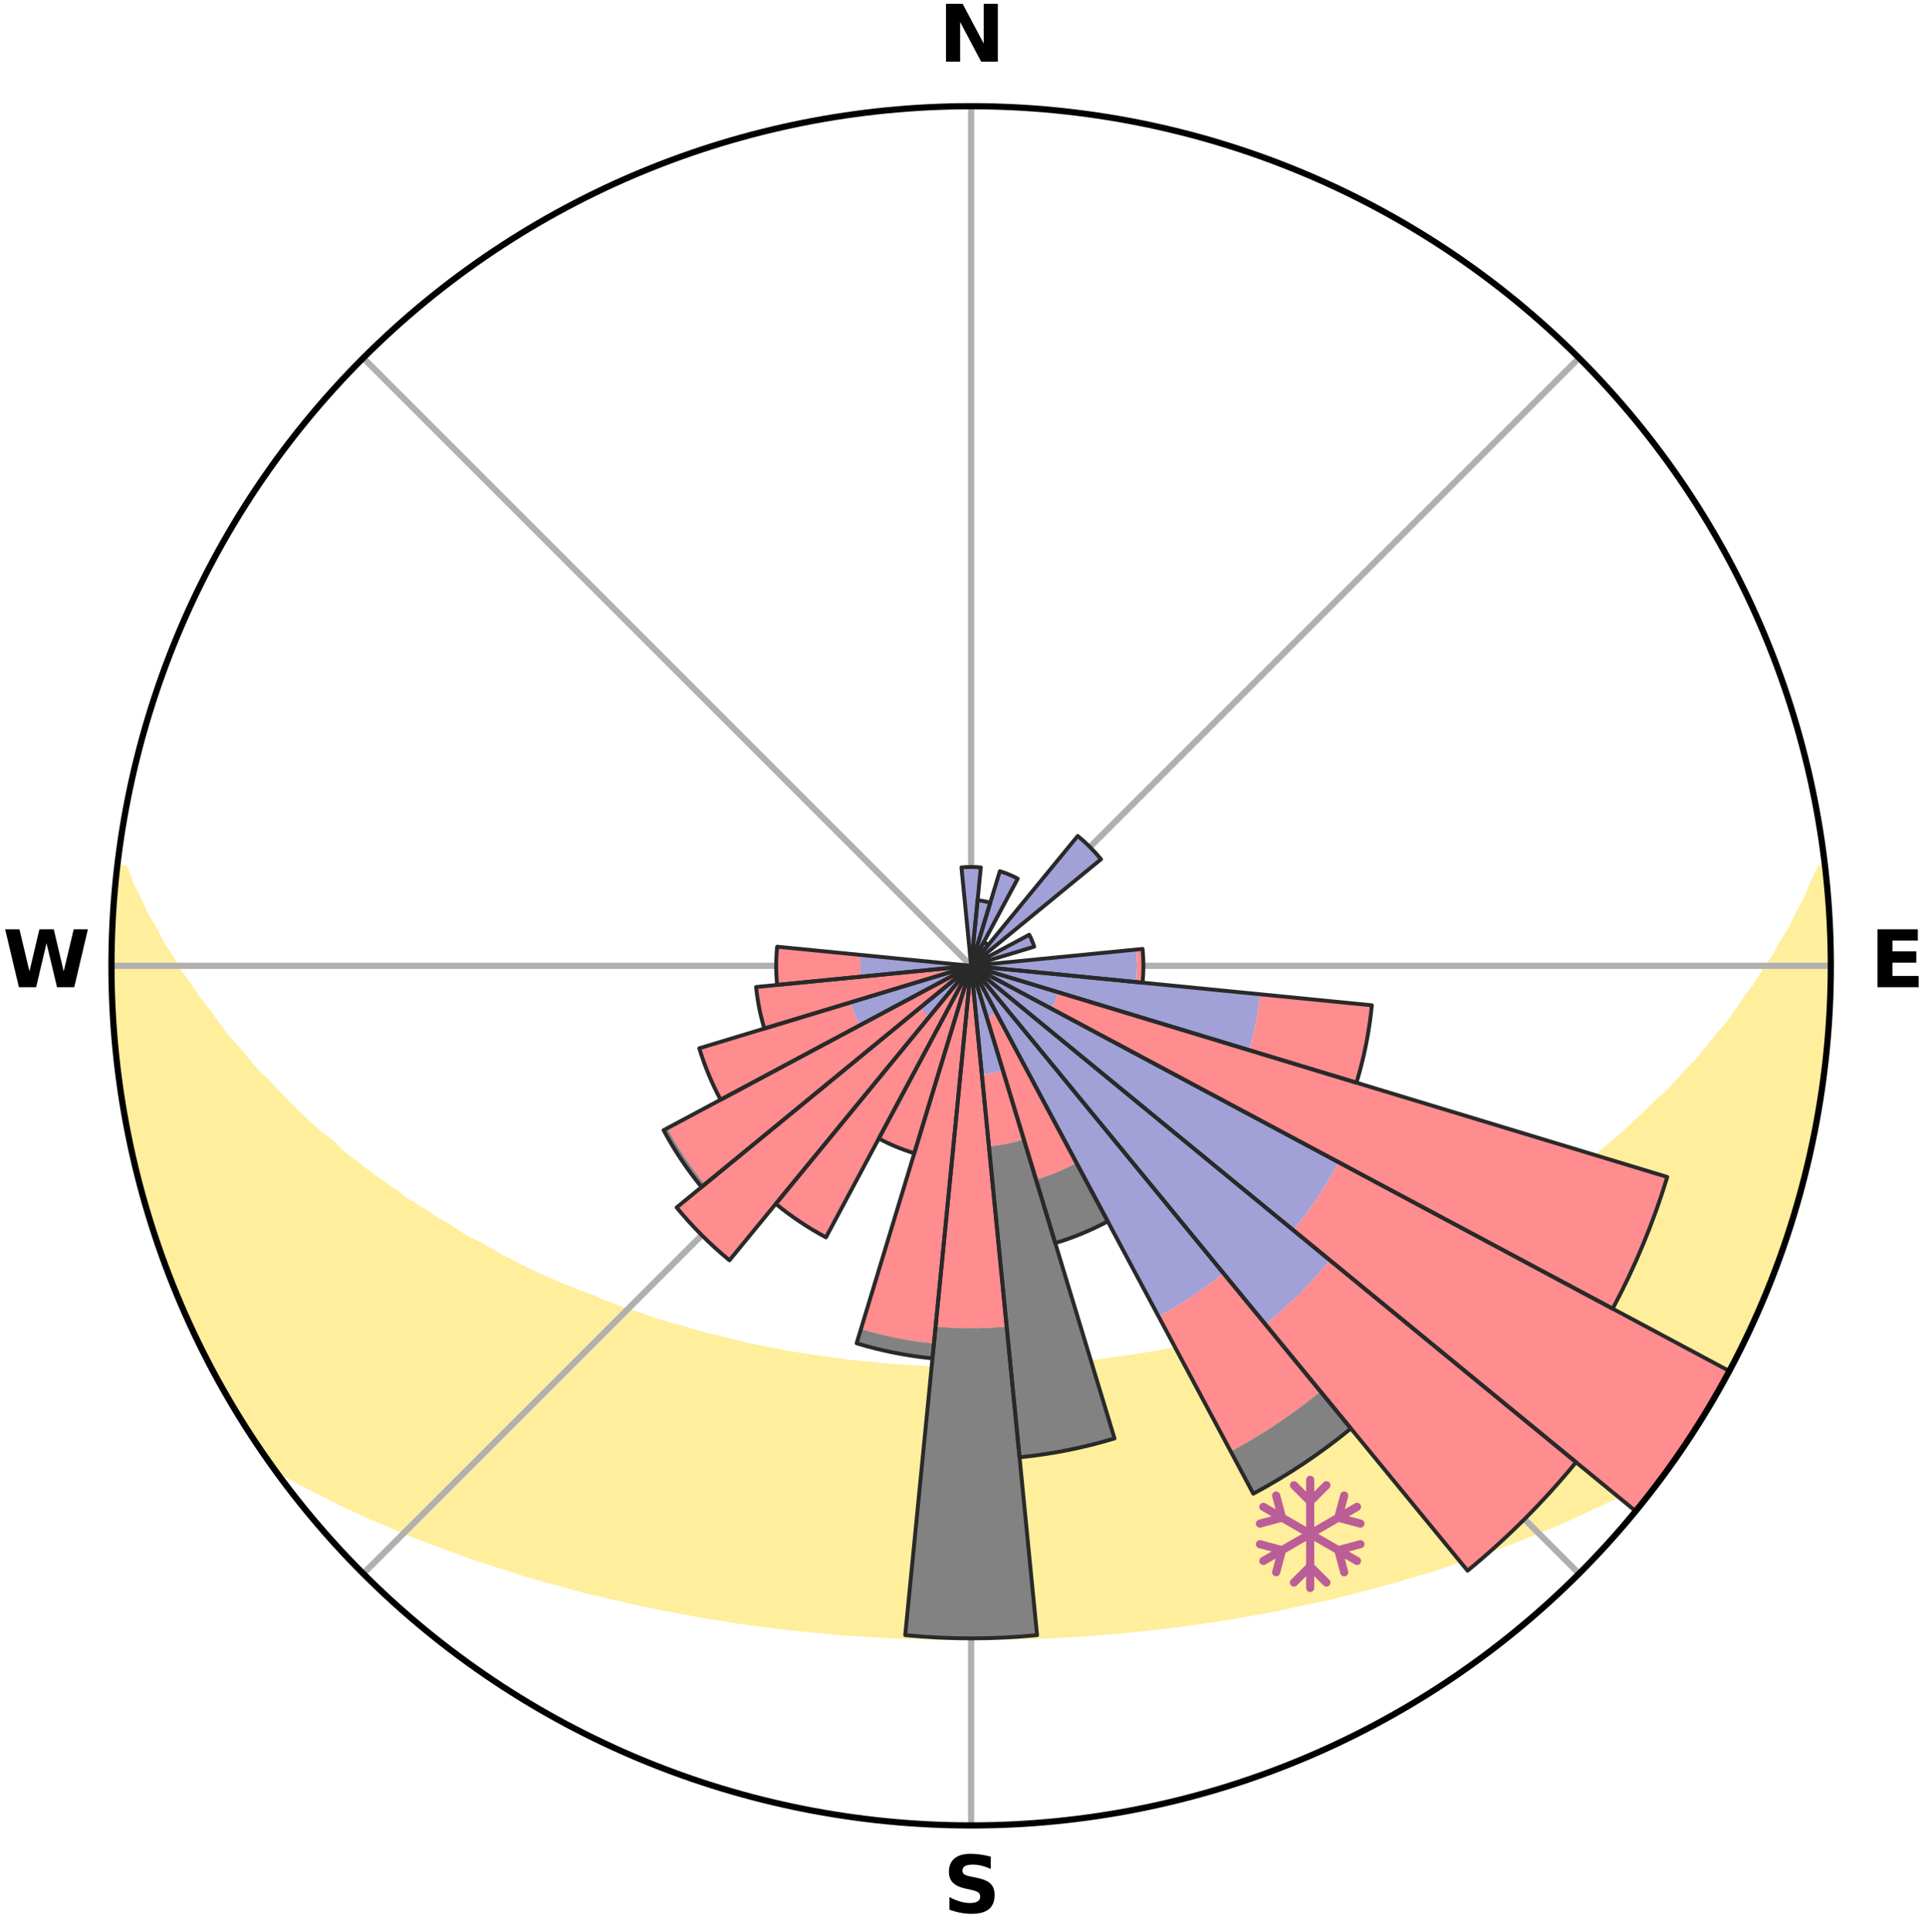 <?xml version="1.0" encoding="utf-8" standalone="no"?>
<!DOCTYPE svg PUBLIC "-//W3C//DTD SVG 1.1//EN"
  "http://www.w3.org/Graphics/SVG/1.1/DTD/svg11.dtd">
<svg xmlns:xlink="http://www.w3.org/1999/xlink" width="248.41pt" height="249.158pt" viewBox="0 0 248.41 249.158" xmlns="http://www.w3.org/2000/svg" version="1.1">
 <title>Ski Rose for Embergeralm</title>
 <defs>
  <style type="text/css">*{stroke-linejoin: round; stroke-linecap: butt}</style>
 </defs>
 <g id="figure_1">
  <g id="patch_1">
   <path d="M 0 249.158 
L 248.41 249.158 
L 248.41 0 
L 0 0 
z
" style="fill: #ffffff"/>
  </g>
  <g id="axes_1">
   <g id="patch_2">
    <path d="M 236.135 124.579 
C 236.135 110.018 233.267 95.599 227.695 82.147 
C 222.122 68.695 213.955 56.471 203.659 46.175 
C 193.363 35.879 181.139 27.711 167.687 22.139 
C 154.235 16.567 139.815 13.699 125.255 13.699 
C 110.694 13.699 96.275 16.567 82.823 22.139 
C 69.371 27.711 57.147 35.879 46.851 46.175 
C 36.555 56.471 28.387 68.695 22.815 82.147 
C 17.243 95.599 14.375 110.018 14.375 124.579 
C 14.375 139.14 17.243 153.559 22.815 167.011 
C 28.387 180.463 36.555 192.687 46.851 202.983 
C 57.147 213.279 69.371 221.447 82.823 227.019 
C 96.275 232.591 110.694 235.459 125.255 235.459 
C 139.815 235.459 154.235 232.591 167.687 227.019 
C 181.139 221.447 193.363 213.279 203.659 202.983 
C 213.955 192.687 222.122 180.463 227.695 167.011 
C 233.267 153.559 236.135 139.14 236.135 124.579 
M 125.255 124.579 
C 125.255 124.579 125.255 124.579 125.255 124.579 
C 125.255 124.579 125.255 124.579 125.255 124.579 
C 125.255 124.579 125.255 124.579 125.255 124.579 
C 125.255 124.579 125.255 124.579 125.255 124.579 
C 125.255 124.579 125.255 124.579 125.255 124.579 
C 125.255 124.579 125.255 124.579 125.255 124.579 
C 125.255 124.579 125.255 124.579 125.255 124.579 
C 125.255 124.579 125.255 124.579 125.255 124.579 
C 125.255 124.579 125.255 124.579 125.255 124.579 
C 125.255 124.579 125.255 124.579 125.255 124.579 
C 125.255 124.579 125.255 124.579 125.255 124.579 
C 125.255 124.579 125.255 124.579 125.255 124.579 
C 125.255 124.579 125.255 124.579 125.255 124.579 
C 125.255 124.579 125.255 124.579 125.255 124.579 
C 125.255 124.579 125.255 124.579 125.255 124.579 
C 125.255 124.579 125.255 124.579 125.255 124.579 
z
" style="fill: #ffffff"/>
   </g>
   <g id="PolyCollection_1">
    <defs>
     <path id="m286127ec37" d="M 235.383 -137.127 
L 234.836 -137.064 
L 233.9 -135.04 
L 233.083 -133.065 
L 232.009 -131.108 
L 231.086 -129.2 
L 229.915 -127.32 
L 228.91 -125.484 
L 227.661 -123.685 
L 226.586 -121.926 
L 225.272 -120.212 
L 224.136 -118.531 
L 222.973 -116.888 
L 221.575 -115.304 
L 220.361 -113.743 
L 219.124 -112.221 
L 217.659 -110.769 
L 216.38 -109.33 
L 215.081 -107.931 
L 213.563 -106.613 
L 212.232 -105.297 
L 210.886 -104.021 
L 209.526 -102.785 
L 208.153 -101.589 
L 206.77 -100.433 
L 205.377 -99.317 
L 203.975 -98.24 
L 202.566 -97.202 
L 201.335 -96.134 
L 199.913 -95.17 
L 198.487 -94.245 
L 197.059 -93.358 
L 195.804 -92.428 
L 194.372 -91.612 
L 193.11 -90.748 
L 191.678 -90.001 
L 190.412 -89.202 
L 189.144 -88.432 
L 187.719 -87.785 
L 186.453 -87.076 
L 185.188 -86.397 
L 183.925 -85.746 
L 182.664 -85.123 
L 181.405 -84.527 
L 180.151 -83.958 
L 178.901 -83.415 
L 177.656 -82.897 
L 176.417 -82.404 
L 175.184 -81.935 
L 174.076 -81.385 
L 172.855 -80.962 
L 171.641 -80.56 
L 170.543 -80.075 
L 169.343 -79.715 
L 168.252 -79.27 
L 167.067 -78.949 
L 165.985 -78.541 
L 164.818 -78.256 
L 163.747 -77.885 
L 162.679 -77.531 
L 161.538 -77.295 
L 160.482 -76.973 
L 159.431 -76.666 
L 158.384 -76.375 
L 157.279 -76.195 
L 156.247 -75.932 
L 155.219 -75.682 
L 154.197 -75.445 
L 153.18 -75.221 
L 152.169 -75.009 
L 151.164 -74.809 
L 150.164 -74.62 
L 149.169 -74.441 
L 148.181 -74.273 
L 147.197 -74.115 
L 146.22 -73.966 
L 145.247 -73.826 
L 144.28 -73.694 
L 143.318 -73.57 
L 142.382 -73.391 
L 141.428 -73.286 
L 140.478 -73.187 
L 139.533 -73.095 
L 138.592 -73.009 
L 137.666 -72.882 
L 136.732 -72.811 
L 135.8 -72.746 
L 134.873 -72.686 
L 133.948 -72.63 
L 133.031 -72.55 
L 132.11 -72.507 
L 131.192 -72.469 
L 130.278 -72.416 
L 129.362 -72.389 
L 128.448 -72.367 
L 127.535 -72.349 
L 126.623 -72.33 
L 125.711 -72.323 
L 124.799 -72.323 
L 123.887 -72.332 
L 122.975 -72.352 
L 122.062 -72.372 
L 121.148 -72.396 
L 120.233 -72.424 
L 119.319 -72.478 
L 118.401 -72.518 
L 117.481 -72.562 
L 116.564 -72.644 
L 115.64 -72.701 
L 114.713 -72.763 
L 113.782 -72.83 
L 112.859 -72.948 
L 111.923 -73.03 
L 110.983 -73.117 
L 110.039 -73.211 
L 109.09 -73.311 
L 108.157 -73.48 
L 107.201 -73.598 
L 106.24 -73.723 
L 105.274 -73.856 
L 104.303 -73.997 
L 103.326 -74.147 
L 102.344 -74.307 
L 101.357 -74.476 
L 100.364 -74.656 
L 99.365 -74.846 
L 98.361 -75.047 
L 97.351 -75.26 
L 96.336 -75.485 
L 95.315 -75.722 
L 94.289 -75.973 
L 93.258 -76.237 
L 92.222 -76.515 
L 91.11 -76.71 
L 90.06 -77.017 
L 89.006 -77.339 
L 87.948 -77.678 
L 86.801 -77.931 
L 85.731 -78.302 
L 84.565 -78.588 
L 83.485 -78.995 
L 82.402 -79.422 
L 81.214 -79.762 
L 80.016 -80.123 
L 78.919 -80.608 
L 77.707 -81.01 
L 76.605 -81.537 
L 75.382 -81.983 
L 74.151 -82.452 
L 72.914 -82.945 
L 71.671 -83.463 
L 70.423 -84.006 
L 69.171 -84.575 
L 67.915 -85.17 
L 66.655 -85.793 
L 65.394 -86.443 
L 64.131 -87.122 
L 62.867 -87.83 
L 61.604 -88.567 
L 60.179 -89.246 
L 58.915 -90.045 
L 57.654 -90.874 
L 56.225 -91.654 
L 54.969 -92.548 
L 53.543 -93.398 
L 52.117 -94.284 
L 50.875 -95.28 
L 49.458 -96.24 
L 48.045 -97.238 
L 46.639 -98.274 
L 45.239 -99.35 
L 43.848 -100.465 
L 42.662 -101.674 
L 41.097 -102.814 
L 39.739 -104.049 
L 38.396 -105.323 
L 37.067 -106.637 
L 35.754 -107.991 
L 34.46 -109.385 
L 32.979 -110.788 
L 31.722 -112.265 
L 30.488 -113.782 
L 29.069 -115.317 
L 27.882 -116.916 
L 26.722 -118.553 
L 25.38 -120.218 
L 24.277 -121.935 
L 22.996 -123.687 
L 21.957 -125.481 
L 20.746 -127.316 
L 19.781 -129.184 
L 18.654 -131.099 
L 17.779 -133.038 
L 16.762 -135.026 
L 16.009 -137.026 
L 15.093 -137.13 
L 15.093 -137.13 
L 14.937 -135.201 
L 14.747 -133.276 
L 14.726 -131.339 
L 14.487 -129.415 
L 14.462 -127.48 
L 14.47 -125.546 
L 14.399 -123.612 
L 14.472 -121.678 
L 14.575 -119.747 
L 14.603 -117.811 
L 14.77 -115.884 
L 14.968 -113.96 
L 15.093 -112.028 
L 15.352 -110.11 
L 15.641 -108.197 
L 15.96 -106.289 
L 16.308 -104.387 
L 16.686 -102.49 
L 17.004 -100.58 
L 17.443 -98.696 
L 17.912 -96.818 
L 18.411 -94.949 
L 19.026 -93.113 
L 19.586 -91.262 
L 20.175 -89.42 
L 20.795 -87.588 
L 21.445 -85.766 
L 22.126 -83.956 
L 22.838 -82.157 
L 23.582 -80.37 
L 24.427 -78.629 
L 25.235 -76.872 
L 26.077 -75.131 
L 26.953 -73.406 
L 27.872 -71.704 
L 28.766 -69.989 
L 29.762 -68.329 
L 30.75 -66.666 
L 31.76 -65.016 
L 32.817 -63.396 
L 33.886 -61.783 
L 35.058 -60.243 
L 36.863 -59.172 
L 38.694 -58.159 
L 40.538 -57.192 
L 42.394 -56.274 
L 44.194 -55.347 
L 46.053 -54.507 
L 47.856 -53.656 
L 49.715 -52.895 
L 51.514 -52.114 
L 53.309 -51.366 
L 55.1 -50.651 
L 56.932 -50.018 
L 58.71 -49.364 
L 60.439 -48.69 
L 62.206 -48.095 
L 63.965 -47.527 
L 65.715 -46.986 
L 67.418 -46.417 
L 69.153 -45.927 
L 70.846 -45.414 
L 72.564 -44.971 
L 74.239 -44.5 
L 75.911 -44.058 
L 77.602 -43.681 
L 79.255 -43.275 
L 80.905 -42.896 
L 82.543 -42.531 
L 84.178 -42.191 
L 85.802 -41.863 
L 87.421 -41.56 
L 89.03 -41.268 
L 90.618 -40.957 
L 92.216 -40.705 
L 93.805 -40.462 
L 95.376 -40.203 
L 96.954 -39.997 
L 98.515 -39.77 
L 100.078 -39.585 
L 101.629 -39.388 
L 103.184 -39.237 
L 104.726 -39.069 
L 106.268 -38.935 
L 107.802 -38.794 
L 109.332 -38.667 
L 110.863 -38.576 
L 112.386 -38.474 
L 113.907 -38.385 
L 115.427 -38.318 
L 116.943 -38.253 
L 118.457 -38.201 
L 119.969 -38.161 
L 121.481 -38.142 
L 122.991 -38.124 
L 124.5 -38.117 
L 126.009 -38.116 
L 127.519 -38.122 
L 129.029 -38.139 
L 130.54 -38.167 
L 132.052 -38.208 
L 133.566 -38.261 
L 135.084 -38.31 
L 136.602 -38.386 
L 138.123 -38.475 
L 139.649 -38.564 
L 141.176 -38.678 
L 142.706 -38.805 
L 144.245 -38.92 
L 145.783 -39.074 
L 147.324 -39.242 
L 148.877 -39.402 
L 150.427 -39.599 
L 151.993 -39.777 
L 153.553 -40.004 
L 155.129 -40.218 
L 156.714 -40.438 
L 158.29 -40.714 
L 159.885 -40.974 
L 161.491 -41.242 
L 163.101 -41.534 
L 164.721 -41.836 
L 166.326 -42.202 
L 167.957 -42.549 
L 169.599 -42.908 
L 171.271 -43.245 
L 172.925 -43.651 
L 174.59 -44.071 
L 176.258 -44.52 
L 177.937 -44.985 
L 179.654 -45.428 
L 181.342 -45.947 
L 183.077 -46.437 
L 184.82 -46.953 
L 186.533 -47.542 
L 188.291 -48.11 
L 190.057 -48.705 
L 191.83 -49.329 
L 193.61 -49.983 
L 195.395 -50.667 
L 197.185 -51.382 
L 198.98 -52.13 
L 200.83 -52.861 
L 202.632 -53.676 
L 204.434 -54.527 
L 206.297 -55.362 
L 208.155 -56.242 
L 209.949 -57.211 
L 211.797 -58.173 
L 213.624 -59.19 
L 215.432 -60.256 
L 216.628 -61.78 
L 217.71 -63.385 
L 218.762 -65.008 
L 219.754 -66.67 
L 220.77 -68.316 
L 221.75 -69.985 
L 222.572 -71.74 
L 223.477 -73.448 
L 224.48 -75.107 
L 225.261 -76.879 
L 226.116 -78.614 
L 226.855 -80.402 
L 227.683 -82.152 
L 228.419 -83.942 
L 229.108 -85.75 
L 229.75 -87.575 
L 230.345 -89.416 
L 230.894 -91.271 
L 231.513 -93.104 
L 232.098 -94.949 
L 232.567 -96.826 
L 232.941 -98.726 
L 233.446 -100.594 
L 233.909 -102.473 
L 234.154 -104.396 
L 234.513 -106.296 
L 234.856 -108.199 
L 235.16 -110.11 
L 235.411 -112.028 
L 235.458 -113.968 
L 235.647 -115.891 
L 235.799 -117.818 
L 235.914 -119.748 
L 235.987 -121.679 
L 236.032 -123.612 
L 236.041 -125.546 
L 236.011 -127.479 
L 235.952 -129.412 
L 235.86 -131.344 
L 235.735 -133.274 
L 235.572 -135.201 
L 235.383 -137.127 
z
" style="stroke: #ffee9c"/>
    </defs>
    <g clip-path="url(#pd5c8448a8d)">
     <use xlink:href="#m286127ec37" x="0" y="249.158" style="fill: #ffee9c; stroke: #ffee9c"/>
    </g>
   </g>
   <g id="matplotlib.axis_1">
    <g id="xtick_1">
     <g id="line2d_1">
      <path d="M 125.255 124.579 
L 125.255 13.699 
" clip-path="url(#pd5c8448a8d)" style="fill: none; stroke: #b0b0b0; stroke-width: 0.8; stroke-linecap: square"/>
     </g>
     <g id="text_1">
      <!-- N -->
      <g transform="translate(121.07 7.958) scale(0.1 -0.1)">
       <defs>
        <path id="DejaVuSans-Bold-4e" d="M 588 4666 
L 1931 4666 
L 3628 1466 
L 3628 4666 
L 4769 4666 
L 4769 0 
L 3425 0 
L 1728 3200 
L 1728 0 
L 588 0 
L 588 4666 
z
" transform="scale(0.016)"/>
       </defs>
       <use xlink:href="#DejaVuSans-Bold-4e"/>
      </g>
     </g>
    </g>
    <g id="xtick_2">
     <g id="line2d_2">
      <path d="M 125.255 124.579 
L 203.659 46.175 
" clip-path="url(#pd5c8448a8d)" style="fill: none; stroke: #b0b0b0; stroke-width: 0.8; stroke-linecap: square"/>
     </g>
    </g>
    <g id="xtick_3">
     <g id="line2d_3">
      <path d="M 125.255 124.579 
L 236.135 124.579 
" clip-path="url(#pd5c8448a8d)" style="fill: none; stroke: #b0b0b0; stroke-width: 0.8; stroke-linecap: square"/>
     </g>
     <g id="text_2">
      <!-- E -->
      <g transform="translate(241.219 127.338) scale(0.1 -0.1)">
       <defs>
        <path id="DejaVuSans-Bold-45" d="M 588 4666 
L 3834 4666 
L 3834 3756 
L 1791 3756 
L 1791 2888 
L 3713 2888 
L 3713 1978 
L 1791 1978 
L 1791 909 
L 3903 909 
L 3903 0 
L 588 0 
L 588 4666 
z
" transform="scale(0.016)"/>
       </defs>
       <use xlink:href="#DejaVuSans-Bold-45"/>
      </g>
     </g>
    </g>
    <g id="xtick_4">
     <g id="line2d_4">
      <path d="M 125.255 124.579 
L 203.659 202.983 
" clip-path="url(#pd5c8448a8d)" style="fill: none; stroke: #b0b0b0; stroke-width: 0.8; stroke-linecap: square"/>
     </g>
    </g>
    <g id="xtick_5">
     <g id="line2d_5">
      <path d="M 125.255 124.579 
L 125.255 235.459 
" clip-path="url(#pd5c8448a8d)" style="fill: none; stroke: #b0b0b0; stroke-width: 0.8; stroke-linecap: square"/>
     </g>
     <g id="text_3">
      <!-- S -->
      <g transform="translate(121.654 246.718) scale(0.1 -0.1)">
       <defs>
        <path id="DejaVuSans-Bold-53" d="M 3834 4519 
L 3834 3531 
Q 3450 3703 3084 3790 
Q 2719 3878 2394 3878 
Q 1963 3878 1756 3759 
Q 1550 3641 1550 3391 
Q 1550 3203 1689 3098 
Q 1828 2994 2194 2919 
L 2706 2816 
Q 3484 2659 3812 2340 
Q 4141 2022 4141 1434 
Q 4141 663 3683 286 
Q 3225 -91 2284 -91 
Q 1841 -91 1394 -6 
Q 947 78 500 244 
L 500 1259 
Q 947 1022 1364 901 
Q 1781 781 2169 781 
Q 2563 781 2772 912 
Q 2981 1044 2981 1288 
Q 2981 1506 2839 1625 
Q 2697 1744 2272 1838 
L 1806 1941 
Q 1106 2091 782 2419 
Q 459 2747 459 3303 
Q 459 4000 909 4375 
Q 1359 4750 2203 4750 
Q 2588 4750 2994 4692 
Q 3400 4634 3834 4519 
z
" transform="scale(0.016)"/>
       </defs>
       <use xlink:href="#DejaVuSans-Bold-53"/>
      </g>
     </g>
    </g>
    <g id="xtick_6">
     <g id="line2d_6">
      <path d="M 125.255 124.579 
L 46.851 202.983 
" clip-path="url(#pd5c8448a8d)" style="fill: none; stroke: #b0b0b0; stroke-width: 0.8; stroke-linecap: square"/>
     </g>
    </g>
    <g id="xtick_7">
     <g id="line2d_7">
      <path d="M 125.255 124.579 
L 14.375 124.579 
" clip-path="url(#pd5c8448a8d)" style="fill: none; stroke: #b0b0b0; stroke-width: 0.8; stroke-linecap: square"/>
     </g>
     <g id="text_4">
      <!-- W -->
      <g transform="translate(0.36 127.338) scale(0.1 -0.1)">
       <defs>
        <path id="DejaVuSans-Bold-57" d="M 191 4666 
L 1344 4666 
L 2150 1275 
L 2950 4666 
L 4109 4666 
L 4909 1275 
L 5716 4666 
L 6859 4666 
L 5759 0 
L 4372 0 
L 3525 3547 
L 2688 0 
L 1300 0 
L 191 4666 
z
" transform="scale(0.016)"/>
       </defs>
       <use xlink:href="#DejaVuSans-Bold-57"/>
      </g>
     </g>
    </g>
    <g id="xtick_8">
     <g id="line2d_8">
      <path d="M 125.255 124.579 
L 46.851 46.175 
" clip-path="url(#pd5c8448a8d)" style="fill: none; stroke: #b0b0b0; stroke-width: 0.8; stroke-linecap: square"/>
     </g>
    </g>
   </g>
   <g id="matplotlib.axis_2"/>
   <g id="patch_3">
    <path d="M 125.255 124.579 
C 125.255 124.579 125.255 124.579 125.255 124.579 
C 125.255 124.579 125.255 124.579 125.255 124.579 
L 125.255 124.579 
C 125.255 124.579 125.255 124.579 125.255 124.579 
C 125.255 124.579 125.255 124.579 125.255 124.579 
z
" clip-path="url(#pd5c8448a8d)" style="fill: #d9d9d9"/>
   </g>
   <g id="patch_4">
    <path d="M 125.255 124.579 
C 125.255 124.579 125.255 124.579 125.255 124.579 
C 125.255 124.579 125.255 124.579 125.255 124.579 
L 125.255 124.579 
C 125.255 124.579 125.255 124.579 125.255 124.579 
C 125.255 124.579 125.255 124.579 125.255 124.579 
z
" clip-path="url(#pd5c8448a8d)" style="fill: #d9d9d9"/>
   </g>
   <g id="patch_5">
    <path d="M 125.255 124.579 
C 125.255 124.579 125.255 124.579 125.255 124.579 
C 125.255 124.579 125.255 124.579 125.255 124.579 
L 125.255 124.579 
C 125.255 124.579 125.255 124.579 125.255 124.579 
C 125.255 124.579 125.255 124.579 125.255 124.579 
z
" clip-path="url(#pd5c8448a8d)" style="fill: #d9d9d9"/>
   </g>
   <g id="patch_6">
    <path d="M 125.255 124.579 
C 125.255 124.579 125.255 124.579 125.255 124.579 
C 125.255 124.579 125.255 124.579 125.255 124.579 
L 125.255 124.579 
C 125.255 124.579 125.255 124.579 125.255 124.579 
C 125.255 124.579 125.255 124.579 125.255 124.579 
z
" clip-path="url(#pd5c8448a8d)" style="fill: #d9d9d9"/>
   </g>
   <g id="patch_7">
    <path d="M 125.255 124.579 
C 125.255 124.579 125.255 124.579 125.255 124.579 
C 125.255 124.579 125.255 124.579 125.255 124.579 
L 125.255 124.579 
C 125.255 124.579 125.255 124.579 125.255 124.579 
C 125.255 124.579 125.255 124.579 125.255 124.579 
z
" clip-path="url(#pd5c8448a8d)" style="fill: #d9d9d9"/>
   </g>
   <g id="patch_8">
    <path d="M 125.255 124.579 
C 125.255 124.579 125.255 124.579 125.255 124.579 
C 125.255 124.579 125.255 124.579 125.255 124.579 
L 125.255 124.579 
C 125.255 124.579 125.255 124.579 125.255 124.579 
C 125.255 124.579 125.255 124.579 125.255 124.579 
z
" clip-path="url(#pd5c8448a8d)" style="fill: #d9d9d9"/>
   </g>
   <g id="patch_9">
    <path d="M 125.255 124.579 
C 125.255 124.579 125.255 124.579 125.255 124.579 
C 125.255 124.579 125.255 124.579 125.255 124.579 
L 125.255 124.579 
C 125.255 124.579 125.255 124.579 125.255 124.579 
C 125.255 124.579 125.255 124.579 125.255 124.579 
z
" clip-path="url(#pd5c8448a8d)" style="fill: #d9d9d9"/>
   </g>
   <g id="patch_10">
    <path d="M 125.255 124.579 
C 125.255 124.579 125.255 124.579 125.255 124.579 
C 125.255 124.579 125.255 124.579 125.255 124.579 
L 125.255 124.579 
C 125.255 124.579 125.255 124.579 125.255 124.579 
C 125.255 124.579 125.255 124.579 125.255 124.579 
z
" clip-path="url(#pd5c8448a8d)" style="fill: #d9d9d9"/>
   </g>
   <g id="patch_11">
    <path d="M 125.255 124.579 
C 125.255 124.579 125.255 124.579 125.255 124.579 
C 125.255 124.579 125.255 124.579 125.255 124.579 
L 125.255 124.579 
C 125.255 124.579 125.255 124.579 125.255 124.579 
C 125.255 124.579 125.255 124.579 125.255 124.579 
z
" clip-path="url(#pd5c8448a8d)" style="fill: #d9d9d9"/>
   </g>
   <g id="patch_12">
    <path d="M 125.255 124.579 
C 125.255 124.579 125.255 124.579 125.255 124.579 
C 125.255 124.579 125.255 124.579 125.255 124.579 
L 125.255 124.579 
C 125.255 124.579 125.255 124.579 125.255 124.579 
C 125.255 124.579 125.255 124.579 125.255 124.579 
z
" clip-path="url(#pd5c8448a8d)" style="fill: #d9d9d9"/>
   </g>
   <g id="patch_13">
    <path d="M 125.255 124.579 
C 125.255 124.579 125.255 124.579 125.255 124.579 
C 125.255 124.579 125.255 124.579 125.255 124.579 
L 125.255 124.579 
C 125.255 124.579 125.255 124.579 125.255 124.579 
C 125.255 124.579 125.255 124.579 125.255 124.579 
z
" clip-path="url(#pd5c8448a8d)" style="fill: #d9d9d9"/>
   </g>
   <g id="patch_14">
    <path d="M 125.255 124.579 
C 125.255 124.579 125.255 124.579 125.255 124.579 
C 125.255 124.579 125.255 124.579 125.255 124.579 
L 125.255 124.579 
C 125.255 124.579 125.255 124.579 125.255 124.579 
C 125.255 124.579 125.255 124.579 125.255 124.579 
z
" clip-path="url(#pd5c8448a8d)" style="fill: #d9d9d9"/>
   </g>
   <g id="patch_15">
    <path d="M 125.255 124.579 
C 125.255 124.579 125.255 124.579 125.255 124.579 
C 125.255 124.579 125.255 124.579 125.255 124.579 
L 125.255 124.579 
C 125.255 124.579 125.255 124.579 125.255 124.579 
C 125.255 124.579 125.255 124.579 125.255 124.579 
z
" clip-path="url(#pd5c8448a8d)" style="fill: #d9d9d9"/>
   </g>
   <g id="patch_16">
    <path d="M 125.255 124.579 
C 125.255 124.579 125.255 124.579 125.255 124.579 
C 125.255 124.579 125.255 124.579 125.255 124.579 
L 125.255 124.579 
C 125.255 124.579 125.255 124.579 125.255 124.579 
C 125.255 124.579 125.255 124.579 125.255 124.579 
z
" clip-path="url(#pd5c8448a8d)" style="fill: #d9d9d9"/>
   </g>
   <g id="patch_17">
    <path d="M 125.255 124.579 
C 125.255 124.579 125.255 124.579 125.255 124.579 
C 125.255 124.579 125.255 124.579 125.255 124.579 
L 125.255 124.579 
C 125.255 124.579 125.255 124.579 125.255 124.579 
C 125.255 124.579 125.255 124.579 125.255 124.579 
z
" clip-path="url(#pd5c8448a8d)" style="fill: #d9d9d9"/>
   </g>
   <g id="patch_18">
    <path d="M 125.255 124.579 
C 125.255 124.579 125.255 124.579 125.255 124.579 
C 125.255 124.579 125.255 124.579 125.255 124.579 
L 125.255 124.579 
C 125.255 124.579 125.255 124.579 125.255 124.579 
C 125.255 124.579 125.255 124.579 125.255 124.579 
z
" clip-path="url(#pd5c8448a8d)" style="fill: #d9d9d9"/>
   </g>
   <g id="patch_19">
    <path d="M 125.255 124.579 
C 125.255 124.579 125.255 124.579 125.255 124.579 
C 125.255 124.579 125.255 124.579 125.255 124.579 
L 125.255 124.579 
C 125.255 124.579 125.255 124.579 125.255 124.579 
C 125.255 124.579 125.255 124.579 125.255 124.579 
z
" clip-path="url(#pd5c8448a8d)" style="fill: #d9d9d9"/>
   </g>
   <g id="patch_20">
    <path d="M 125.255 124.579 
C 125.255 124.579 125.255 124.579 125.255 124.579 
C 125.255 124.579 125.255 124.579 125.255 124.579 
L 125.255 124.579 
C 125.255 124.579 125.255 124.579 125.255 124.579 
C 125.255 124.579 125.255 124.579 125.255 124.579 
z
" clip-path="url(#pd5c8448a8d)" style="fill: #d9d9d9"/>
   </g>
   <g id="patch_21">
    <path d="M 125.255 124.579 
C 125.255 124.579 125.255 124.579 125.255 124.579 
C 125.255 124.579 125.255 124.579 125.255 124.579 
L 125.255 124.579 
C 125.255 124.579 125.255 124.579 125.255 124.579 
C 125.255 124.579 125.255 124.579 125.255 124.579 
z
" clip-path="url(#pd5c8448a8d)" style="fill: #d9d9d9"/>
   </g>
   <g id="patch_22">
    <path d="M 125.255 124.579 
C 125.255 124.579 125.255 124.579 125.255 124.579 
C 125.255 124.579 125.255 124.579 125.255 124.579 
L 125.255 124.579 
C 125.255 124.579 125.255 124.579 125.255 124.579 
C 125.255 124.579 125.255 124.579 125.255 124.579 
z
" clip-path="url(#pd5c8448a8d)" style="fill: #d9d9d9"/>
   </g>
   <g id="patch_23">
    <path d="M 125.255 124.579 
C 125.255 124.579 125.255 124.579 125.255 124.579 
C 125.255 124.579 125.255 124.579 125.255 124.579 
L 125.255 124.579 
C 125.255 124.579 125.255 124.579 125.255 124.579 
C 125.255 124.579 125.255 124.579 125.255 124.579 
z
" clip-path="url(#pd5c8448a8d)" style="fill: #d9d9d9"/>
   </g>
   <g id="patch_24">
    <path d="M 125.255 124.579 
C 125.255 124.579 125.255 124.579 125.255 124.579 
C 125.255 124.579 125.255 124.579 125.255 124.579 
L 125.255 124.579 
C 125.255 124.579 125.255 124.579 125.255 124.579 
C 125.255 124.579 125.255 124.579 125.255 124.579 
z
" clip-path="url(#pd5c8448a8d)" style="fill: #d9d9d9"/>
   </g>
   <g id="patch_25">
    <path d="M 125.255 124.579 
C 125.255 124.579 125.255 124.579 125.255 124.579 
C 125.255 124.579 125.255 124.579 125.255 124.579 
L 125.255 124.579 
C 125.255 124.579 125.255 124.579 125.255 124.579 
C 125.255 124.579 125.255 124.579 125.255 124.579 
z
" clip-path="url(#pd5c8448a8d)" style="fill: #d9d9d9"/>
   </g>
   <g id="patch_26">
    <path d="M 125.255 124.579 
C 125.255 124.579 125.255 124.579 125.255 124.579 
C 125.255 124.579 125.255 124.579 125.255 124.579 
L 125.255 124.579 
C 125.255 124.579 125.255 124.579 125.255 124.579 
C 125.255 124.579 125.255 124.579 125.255 124.579 
z
" clip-path="url(#pd5c8448a8d)" style="fill: #d9d9d9"/>
   </g>
   <g id="patch_27">
    <path d="M 125.255 124.579 
C 125.255 124.579 125.255 124.579 125.255 124.579 
C 125.255 124.579 125.255 124.579 125.255 124.579 
L 125.255 124.579 
C 125.255 124.579 125.255 124.579 125.255 124.579 
C 125.255 124.579 125.255 124.579 125.255 124.579 
z
" clip-path="url(#pd5c8448a8d)" style="fill: #d9d9d9"/>
   </g>
   <g id="patch_28">
    <path d="M 125.255 124.579 
C 125.255 124.579 125.255 124.579 125.255 124.579 
C 125.255 124.579 125.255 124.579 125.255 124.579 
L 125.255 124.579 
C 125.255 124.579 125.255 124.579 125.255 124.579 
C 125.255 124.579 125.255 124.579 125.255 124.579 
z
" clip-path="url(#pd5c8448a8d)" style="fill: #d9d9d9"/>
   </g>
   <g id="patch_29">
    <path d="M 125.255 124.579 
C 125.255 124.579 125.255 124.579 125.255 124.579 
C 125.255 124.579 125.255 124.579 125.255 124.579 
L 125.255 124.579 
C 125.255 124.579 125.255 124.579 125.255 124.579 
C 125.255 124.579 125.255 124.579 125.255 124.579 
z
" clip-path="url(#pd5c8448a8d)" style="fill: #d9d9d9"/>
   </g>
   <g id="patch_30">
    <path d="M 125.255 124.579 
C 125.255 124.579 125.255 124.579 125.255 124.579 
C 125.255 124.579 125.255 124.579 125.255 124.579 
L 125.255 124.579 
C 125.255 124.579 125.255 124.579 125.255 124.579 
C 125.255 124.579 125.255 124.579 125.255 124.579 
z
" clip-path="url(#pd5c8448a8d)" style="fill: #d9d9d9"/>
   </g>
   <g id="patch_31">
    <path d="M 125.255 124.579 
C 125.255 124.579 125.255 124.579 125.255 124.579 
C 125.255 124.579 125.255 124.579 125.255 124.579 
L 125.255 124.579 
C 125.255 124.579 125.255 124.579 125.255 124.579 
C 125.255 124.579 125.255 124.579 125.255 124.579 
z
" clip-path="url(#pd5c8448a8d)" style="fill: #d9d9d9"/>
   </g>
   <g id="patch_32">
    <path d="M 125.255 124.579 
C 125.255 124.579 125.255 124.579 125.255 124.579 
C 125.255 124.579 125.255 124.579 125.255 124.579 
L 125.255 124.579 
C 125.255 124.579 125.255 124.579 125.255 124.579 
C 125.255 124.579 125.255 124.579 125.255 124.579 
z
" clip-path="url(#pd5c8448a8d)" style="fill: #d9d9d9"/>
   </g>
   <g id="patch_33">
    <path d="M 125.255 124.579 
C 125.255 124.579 125.255 124.579 125.255 124.579 
C 125.255 124.579 125.255 124.579 125.255 124.579 
L 125.255 124.579 
C 125.255 124.579 125.255 124.579 125.255 124.579 
C 125.255 124.579 125.255 124.579 125.255 124.579 
z
" clip-path="url(#pd5c8448a8d)" style="fill: #d9d9d9"/>
   </g>
   <g id="patch_34">
    <path d="M 125.255 124.579 
C 125.255 124.579 125.255 124.579 125.255 124.579 
C 125.255 124.579 125.255 124.579 125.255 124.579 
L 125.255 124.579 
C 125.255 124.579 125.255 124.579 125.255 124.579 
C 125.255 124.579 125.255 124.579 125.255 124.579 
z
" clip-path="url(#pd5c8448a8d)" style="fill: #d9d9d9"/>
   </g>
   <g id="patch_35">
    <path d="M 125.255 124.579 
C 125.255 124.579 125.255 124.579 125.255 124.579 
C 125.255 124.579 125.255 124.579 125.255 124.579 
L 126.505 111.891 
C 126.089 111.85 125.672 111.829 125.255 111.829 
C 124.838 111.829 124.42 111.85 124.005 111.891 
z
" clip-path="url(#pd5c8448a8d)" style="fill: #a1a1d8"/>
   </g>
   <g id="patch_36">
    <path d="M 125.255 124.579 
C 125.255 124.579 125.255 124.579 125.255 124.579 
C 125.255 124.579 125.255 124.579 125.255 124.579 
L 127.722 116.445 
C 127.456 116.364 127.186 116.297 126.913 116.242 
C 126.64 116.188 126.365 116.147 126.088 116.12 
z
" clip-path="url(#pd5c8448a8d)" style="fill: #a1a1d8"/>
   </g>
   <g id="patch_37">
    <path d="M 125.255 124.579 
C 125.255 124.579 125.255 124.579 125.255 124.579 
C 125.255 124.579 125.255 124.579 125.255 124.579 
L 131.265 113.335 
C 130.897 113.138 130.52 112.959 130.134 112.8 
C 129.748 112.64 129.355 112.499 128.956 112.378 
z
" clip-path="url(#pd5c8448a8d)" style="fill: #a1a1d8"/>
   </g>
   <g id="patch_38">
    <path d="M 125.255 124.579 
C 125.255 124.579 125.255 124.579 125.255 124.579 
C 125.255 124.579 125.255 124.579 125.255 124.579 
L 127.456 121.897 
C 127.368 121.825 127.277 121.757 127.183 121.694 
C 127.088 121.631 126.991 121.572 126.891 121.519 
z
" clip-path="url(#pd5c8448a8d)" style="fill: #a1a1d8"/>
   </g>
   <g id="patch_39">
    <path d="M 125.255 124.579 
C 125.255 124.579 125.255 124.579 125.255 124.579 
C 125.255 124.579 125.255 124.579 125.255 124.579 
L 142.007 110.831 
C 141.557 110.283 141.08 109.757 140.578 109.256 
C 140.077 108.754 139.551 108.277 139.003 107.827 
z
" clip-path="url(#pd5c8448a8d)" style="fill: #a1a1d8"/>
   </g>
   <g id="patch_40">
    <path d="M 125.255 124.579 
C 125.255 124.579 125.255 124.579 125.255 124.579 
C 125.255 124.579 125.255 124.579 125.255 124.579 
L 127.419 123.422 
C 127.381 123.352 127.34 123.283 127.295 123.216 
C 127.25 123.149 127.203 123.085 127.152 123.022 
z
" clip-path="url(#pd5c8448a8d)" style="fill: #a1a1d8"/>
   </g>
   <g id="patch_41">
    <path d="M 125.255 124.579 
C 125.255 124.579 125.255 124.579 125.255 124.579 
C 125.255 124.579 125.255 124.579 125.255 124.579 
L 133.389 122.112 
C 133.308 121.845 133.214 121.583 133.108 121.326 
C 133.001 121.069 132.882 120.818 132.751 120.572 
z
" clip-path="url(#pd5c8448a8d)" style="fill: #a1a1d8"/>
   </g>
   <g id="patch_42">
    <path d="M 125.255 124.579 
C 125.255 124.579 125.255 124.579 125.255 124.579 
C 125.255 124.579 125.255 124.579 125.255 124.579 
L 125.255 124.579 
C 125.255 124.579 125.255 124.579 125.255 124.579 
C 125.255 124.579 125.255 124.579 125.255 124.579 
z
" clip-path="url(#pd5c8448a8d)" style="fill: #a1a1d8"/>
   </g>
   <g id="patch_43">
    <path d="M 125.255 124.579 
C 125.255 124.579 125.255 124.579 125.255 124.579 
C 125.255 124.579 125.255 124.579 125.255 124.579 
L 146.543 126.676 
C 146.612 125.979 146.646 125.279 146.646 124.579 
C 146.646 123.879 146.612 123.179 146.543 122.482 
z
" clip-path="url(#pd5c8448a8d)" style="fill: #a1a1d8"/>
   </g>
   <g id="patch_44">
    <path d="M 125.255 124.579 
C 125.255 124.579 125.255 124.579 125.255 124.579 
C 125.255 124.579 125.255 124.579 125.255 124.579 
L 161.097 135.452 
C 161.452 134.278 161.75 133.088 161.99 131.886 
C 162.229 130.684 162.409 129.47 162.529 128.25 
z
" clip-path="url(#pd5c8448a8d)" style="fill: #a1a1d8"/>
   </g>
   <g id="patch_45">
    <path d="M 125.255 124.579 
C 125.255 124.579 125.255 124.579 125.255 124.579 
C 125.255 124.579 125.255 124.579 125.255 124.579 
L 135.633 130.126 
C 135.815 129.787 135.979 129.438 136.127 129.082 
C 136.274 128.726 136.404 128.364 136.516 127.995 
z
" clip-path="url(#pd5c8448a8d)" style="fill: #a1a1d8"/>
   </g>
   <g id="patch_46">
    <path d="M 125.255 124.579 
C 125.255 124.579 125.255 124.579 125.255 124.579 
C 125.255 124.579 125.255 124.579 125.255 124.579 
L 166.811 158.683 
C 167.927 157.323 168.976 155.909 169.953 154.446 
C 170.931 152.983 171.836 151.472 172.665 149.921 
z
" clip-path="url(#pd5c8448a8d)" style="fill: #a1a1d8"/>
   </g>
   <g id="patch_47">
    <path d="M 125.255 124.579 
C 125.255 124.579 125.255 124.579 125.255 124.579 
C 125.255 124.579 125.255 124.579 125.255 124.579 
L 163.225 170.846 
C 164.739 169.603 166.192 168.287 167.577 166.901 
C 168.962 165.516 170.279 164.064 171.522 162.549 
z
" clip-path="url(#pd5c8448a8d)" style="fill: #a1a1d8"/>
   </g>
   <g id="patch_48">
    <path d="M 125.255 124.579 
C 125.255 124.579 125.255 124.579 125.255 124.579 
C 125.255 124.579 125.255 124.579 125.255 124.579 
L 149.435 169.816 
C 150.915 169.025 152.356 168.161 153.752 167.228 
C 155.148 166.296 156.498 165.295 157.795 164.23 
z
" clip-path="url(#pd5c8448a8d)" style="fill: #a1a1d8"/>
   </g>
   <g id="patch_49">
    <path d="M 125.255 124.579 
C 125.255 124.579 125.255 124.579 125.255 124.579 
C 125.255 124.579 125.255 124.579 125.255 124.579 
L 127.269 131.22 
C 127.487 131.154 127.701 131.078 127.911 130.991 
C 128.121 130.904 128.326 130.807 128.526 130.7 
z
" clip-path="url(#pd5c8448a8d)" style="fill: #a1a1d8"/>
   </g>
   <g id="patch_50">
    <path d="M 125.255 124.579 
C 125.255 124.579 125.255 124.579 125.255 124.579 
C 125.255 124.579 125.255 124.579 125.255 124.579 
L 126.636 138.607 
C 127.096 138.562 127.552 138.494 128.005 138.404 
C 128.457 138.314 128.905 138.202 129.347 138.068 
z
" clip-path="url(#pd5c8448a8d)" style="fill: #a1a1d8"/>
   </g>
   <g id="patch_51">
    <path d="M 125.255 124.579 
C 125.255 124.579 125.255 124.579 125.255 124.579 
C 125.255 124.579 125.255 124.579 125.255 124.579 
L 125.255 124.579 
C 125.255 124.579 125.255 124.579 125.255 124.579 
C 125.255 124.579 125.255 124.579 125.255 124.579 
z
" clip-path="url(#pd5c8448a8d)" style="fill: #a1a1d8"/>
   </g>
   <g id="patch_52">
    <path d="M 125.255 124.579 
C 125.255 124.579 125.255 124.579 125.255 124.579 
C 125.255 124.579 125.255 124.579 125.255 124.579 
L 125.255 124.579 
C 125.255 124.579 125.255 124.579 125.255 124.579 
C 125.255 124.579 125.255 124.579 125.255 124.579 
z
" clip-path="url(#pd5c8448a8d)" style="fill: #a1a1d8"/>
   </g>
   <g id="patch_53">
    <path d="M 125.255 124.579 
C 125.255 124.579 125.255 124.579 125.255 124.579 
C 125.255 124.579 125.255 124.579 125.255 124.579 
L 125.255 124.579 
C 125.255 124.579 125.255 124.579 125.255 124.579 
C 125.255 124.579 125.255 124.579 125.255 124.579 
z
" clip-path="url(#pd5c8448a8d)" style="fill: #a1a1d8"/>
   </g>
   <g id="patch_54">
    <path d="M 125.255 124.579 
C 125.255 124.579 125.255 124.579 125.255 124.579 
C 125.255 124.579 125.255 124.579 125.255 124.579 
L 125.255 124.579 
C 125.255 124.579 125.255 124.579 125.255 124.579 
C 125.255 124.579 125.255 124.579 125.255 124.579 
z
" clip-path="url(#pd5c8448a8d)" style="fill: #a1a1d8"/>
   </g>
   <g id="patch_55">
    <path d="M 125.255 124.579 
C 125.255 124.579 125.255 124.579 125.255 124.579 
C 125.255 124.579 125.255 124.579 125.255 124.579 
L 118.684 129.971 
C 118.861 130.186 119.048 130.393 119.244 130.589 
C 119.441 130.786 119.647 130.973 119.863 131.15 
z
" clip-path="url(#pd5c8448a8d)" style="fill: #a1a1d8"/>
   </g>
   <g id="patch_56">
    <path d="M 125.255 124.579 
C 125.255 124.579 125.255 124.579 125.255 124.579 
C 125.255 124.579 125.255 124.579 125.255 124.579 
L 125.255 124.579 
C 125.255 124.579 125.255 124.579 125.255 124.579 
C 125.255 124.579 125.255 124.579 125.255 124.579 
z
" clip-path="url(#pd5c8448a8d)" style="fill: #a1a1d8"/>
   </g>
   <g id="patch_57">
    <path d="M 125.255 124.579 
C 125.255 124.579 125.255 124.579 125.255 124.579 
C 125.255 124.579 125.255 124.579 125.255 124.579 
L 109.68 129.304 
C 109.834 129.814 110.014 130.315 110.218 130.808 
C 110.422 131.3 110.649 131.782 110.901 132.252 
z
" clip-path="url(#pd5c8448a8d)" style="fill: #a1a1d8"/>
   </g>
   <g id="patch_58">
    <path d="M 125.255 124.579 
C 125.255 124.579 125.255 124.579 125.255 124.579 
C 125.255 124.579 125.255 124.579 125.255 124.579 
L 125.255 124.579 
C 125.255 124.579 125.255 124.579 125.255 124.579 
C 125.255 124.579 125.255 124.579 125.255 124.579 
z
" clip-path="url(#pd5c8448a8d)" style="fill: #a1a1d8"/>
   </g>
   <g id="patch_59">
    <path d="M 125.255 124.579 
C 125.255 124.579 125.255 124.579 125.255 124.579 
C 125.255 124.579 125.255 124.579 125.255 124.579 
L 111.016 123.177 
C 110.97 123.643 110.947 124.111 110.947 124.579 
C 110.947 125.047 110.97 125.515 111.016 125.981 
z
" clip-path="url(#pd5c8448a8d)" style="fill: #a1a1d8"/>
   </g>
   <g id="patch_60">
    <path d="M 125.255 124.579 
C 125.255 124.579 125.255 124.579 125.255 124.579 
C 125.255 124.579 125.255 124.579 125.255 124.579 
L 125.255 124.579 
C 125.255 124.579 125.255 124.579 125.255 124.579 
C 125.255 124.579 125.255 124.579 125.255 124.579 
z
" clip-path="url(#pd5c8448a8d)" style="fill: #a1a1d8"/>
   </g>
   <g id="patch_61">
    <path d="M 125.255 124.579 
C 125.255 124.579 125.255 124.579 125.255 124.579 
C 125.255 124.579 125.255 124.579 125.255 124.579 
L 125.255 124.579 
C 125.255 124.579 125.255 124.579 125.255 124.579 
C 125.255 124.579 125.255 124.579 125.255 124.579 
z
" clip-path="url(#pd5c8448a8d)" style="fill: #a1a1d8"/>
   </g>
   <g id="patch_62">
    <path d="M 125.255 124.579 
C 125.255 124.579 125.255 124.579 125.255 124.579 
C 125.255 124.579 125.255 124.579 125.255 124.579 
L 125.255 124.579 
C 125.255 124.579 125.255 124.579 125.255 124.579 
C 125.255 124.579 125.255 124.579 125.255 124.579 
z
" clip-path="url(#pd5c8448a8d)" style="fill: #a1a1d8"/>
   </g>
   <g id="patch_63">
    <path d="M 125.255 124.579 
C 125.255 124.579 125.255 124.579 125.255 124.579 
C 125.255 124.579 125.255 124.579 125.255 124.579 
L 125.255 124.579 
C 125.255 124.579 125.255 124.579 125.255 124.579 
C 125.255 124.579 125.255 124.579 125.255 124.579 
z
" clip-path="url(#pd5c8448a8d)" style="fill: #a1a1d8"/>
   </g>
   <g id="patch_64">
    <path d="M 125.255 124.579 
C 125.255 124.579 125.255 124.579 125.255 124.579 
C 125.255 124.579 125.255 124.579 125.255 124.579 
L 125.255 124.579 
C 125.255 124.579 125.255 124.579 125.255 124.579 
C 125.255 124.579 125.255 124.579 125.255 124.579 
z
" clip-path="url(#pd5c8448a8d)" style="fill: #a1a1d8"/>
   </g>
   <g id="patch_65">
    <path d="M 125.255 124.579 
C 125.255 124.579 125.255 124.579 125.255 124.579 
C 125.255 124.579 125.255 124.579 125.255 124.579 
L 125.255 124.579 
C 125.255 124.579 125.255 124.579 125.255 124.579 
C 125.255 124.579 125.255 124.579 125.255 124.579 
z
" clip-path="url(#pd5c8448a8d)" style="fill: #a1a1d8"/>
   </g>
   <g id="patch_66">
    <path d="M 125.255 124.579 
C 125.255 124.579 125.255 124.579 125.255 124.579 
C 125.255 124.579 125.255 124.579 125.255 124.579 
L 125.255 124.579 
C 125.255 124.579 125.255 124.579 125.255 124.579 
C 125.255 124.579 125.255 124.579 125.255 124.579 
z
" clip-path="url(#pd5c8448a8d)" style="fill: #a1a1d8"/>
   </g>
   <g id="patch_67">
    <path d="M 124.005 111.891 
C 124.42 111.85 124.838 111.829 125.255 111.829 
C 125.672 111.829 126.089 111.85 126.505 111.891 
L 126.505 111.891 
C 126.089 111.85 125.672 111.829 125.255 111.829 
C 124.838 111.829 124.42 111.85 124.005 111.891 
z
" clip-path="url(#pd5c8448a8d)" style="fill: #ff8c8e"/>
   </g>
   <g id="patch_68">
    <path d="M 126.088 116.12 
C 126.365 116.147 126.64 116.188 126.913 116.242 
C 127.186 116.297 127.456 116.364 127.722 116.445 
L 127.722 116.445 
C 127.456 116.364 127.186 116.297 126.913 116.242 
C 126.64 116.188 126.365 116.147 126.088 116.12 
z
" clip-path="url(#pd5c8448a8d)" style="fill: #ff8c8e"/>
   </g>
   <g id="patch_69">
    <path d="M 128.956 112.378 
C 129.355 112.499 129.748 112.64 130.134 112.8 
C 130.52 112.959 130.897 113.138 131.265 113.335 
L 131.265 113.335 
C 130.897 113.138 130.52 112.959 130.134 112.8 
C 129.748 112.64 129.355 112.499 128.956 112.378 
z
" clip-path="url(#pd5c8448a8d)" style="fill: #ff8c8e"/>
   </g>
   <g id="patch_70">
    <path d="M 126.891 121.519 
C 126.991 121.572 127.088 121.631 127.183 121.694 
C 127.277 121.757 127.368 121.825 127.456 121.897 
L 127.456 121.897 
C 127.368 121.825 127.277 121.757 127.183 121.694 
C 127.088 121.631 126.991 121.572 126.891 121.519 
z
" clip-path="url(#pd5c8448a8d)" style="fill: #ff8c8e"/>
   </g>
   <g id="patch_71">
    <path d="M 139.003 107.827 
C 139.551 108.277 140.077 108.754 140.578 109.256 
C 141.08 109.757 141.557 110.283 142.007 110.831 
L 142.007 110.831 
C 141.557 110.283 141.08 109.757 140.578 109.256 
C 140.077 108.754 139.551 108.277 139.003 107.827 
z
" clip-path="url(#pd5c8448a8d)" style="fill: #ff8c8e"/>
   </g>
   <g id="patch_72">
    <path d="M 127.152 123.022 
C 127.203 123.085 127.25 123.149 127.295 123.216 
C 127.34 123.283 127.381 123.352 127.419 123.422 
L 127.419 123.422 
C 127.381 123.352 127.34 123.283 127.295 123.216 
C 127.25 123.149 127.203 123.085 127.152 123.022 
z
" clip-path="url(#pd5c8448a8d)" style="fill: #ff8c8e"/>
   </g>
   <g id="patch_73">
    <path d="M 132.751 120.572 
C 132.882 120.818 133.001 121.069 133.108 121.326 
C 133.214 121.583 133.308 121.845 133.389 122.112 
L 133.389 122.112 
C 133.308 121.845 133.214 121.583 133.108 121.326 
C 133.001 121.069 132.882 120.818 132.751 120.572 
z
" clip-path="url(#pd5c8448a8d)" style="fill: #ff8c8e"/>
   </g>
   <g id="patch_74">
    <path d="M 125.255 124.579 
C 125.255 124.579 125.255 124.579 125.255 124.579 
C 125.255 124.579 125.255 124.579 125.255 124.579 
L 125.255 124.579 
C 125.255 124.579 125.255 124.579 125.255 124.579 
C 125.255 124.579 125.255 124.579 125.255 124.579 
z
" clip-path="url(#pd5c8448a8d)" style="fill: #ff8c8e"/>
   </g>
   <g id="patch_75">
    <path d="M 146.543 122.482 
C 146.612 123.179 146.646 123.879 146.646 124.579 
C 146.646 125.279 146.612 125.979 146.543 126.676 
L 147.367 126.757 
C 147.439 126.033 147.474 125.306 147.474 124.579 
C 147.474 123.852 147.439 123.125 147.367 122.401 
z
" clip-path="url(#pd5c8448a8d)" style="fill: #ff8c8e"/>
   </g>
   <g id="patch_76">
    <path d="M 162.529 128.25 
C 162.409 129.47 162.229 130.684 161.99 131.886 
C 161.75 133.088 161.452 134.278 161.097 135.452 
L 174.954 139.655 
C 175.447 138.028 175.861 136.378 176.192 134.711 
C 176.524 133.044 176.774 131.361 176.94 129.67 
z
" clip-path="url(#pd5c8448a8d)" style="fill: #ff8c8e"/>
   </g>
   <g id="patch_77">
    <path d="M 136.516 127.995 
C 136.404 128.364 136.274 128.726 136.127 129.082 
C 135.979 129.438 135.815 129.787 135.633 130.126 
L 207.997 168.806 
C 209.445 166.098 210.759 163.32 211.934 160.483 
C 213.109 157.646 214.144 154.752 215.036 151.814 
z
" clip-path="url(#pd5c8448a8d)" style="fill: #ff8c8e"/>
   </g>
   <g id="patch_78">
    <path d="M 172.665 149.921 
C 171.836 151.472 170.931 152.983 169.953 154.446 
C 168.976 155.909 167.927 157.323 166.811 158.683 
L 210.966 194.921 
C 213.269 192.115 215.432 189.198 217.448 186.181 
C 219.465 183.163 221.331 180.048 223.042 176.848 
z
" clip-path="url(#pd5c8448a8d)" style="fill: #ff8c8e"/>
   </g>
   <g id="patch_79">
    <path d="M 171.522 162.549 
C 170.279 164.064 168.962 165.516 167.577 166.901 
C 166.192 168.287 164.739 169.603 163.225 170.846 
L 189.285 202.6 
C 191.839 200.504 194.288 198.284 196.624 195.948 
C 198.96 193.612 201.18 191.163 203.276 188.609 
z
" clip-path="url(#pd5c8448a8d)" style="fill: #ff8c8e"/>
   </g>
   <g id="patch_80">
    <path d="M 157.795 164.23 
C 156.498 165.295 155.148 166.296 153.752 167.228 
C 152.356 168.161 150.915 169.025 149.435 169.816 
L 158.739 187.223 
C 160.789 186.127 162.784 184.931 164.718 183.639 
C 166.651 182.347 168.519 180.962 170.316 179.487 
z
" clip-path="url(#pd5c8448a8d)" style="fill: #ff8c8e"/>
   </g>
   <g id="patch_81">
    <path d="M 128.526 130.7 
C 128.326 130.807 128.121 130.904 127.911 130.991 
C 127.701 131.078 127.487 131.154 127.269 131.22 
L 133.622 152.163 
C 134.525 151.889 135.414 151.571 136.286 151.21 
C 137.157 150.849 138.011 150.445 138.843 150 
z
" clip-path="url(#pd5c8448a8d)" style="fill: #ff8c8e"/>
   </g>
   <g id="patch_82">
    <path d="M 129.347 138.068 
C 128.905 138.202 128.457 138.314 128.005 138.404 
C 127.552 138.494 127.096 138.562 126.636 138.607 
L 127.549 147.873 
C 128.312 147.798 129.07 147.686 129.821 147.536 
C 130.573 147.387 131.316 147.201 132.05 146.978 
z
" clip-path="url(#pd5c8448a8d)" style="fill: #ff8c8e"/>
   </g>
   <g id="patch_83">
    <path d="M 125.255 124.579 
C 125.255 124.579 125.255 124.579 125.255 124.579 
C 125.255 124.579 125.255 124.579 125.255 124.579 
L 120.673 171.104 
C 122.195 171.254 123.725 171.329 125.255 171.329 
C 126.785 171.329 128.314 171.254 129.837 171.104 
z
" clip-path="url(#pd5c8448a8d)" style="fill: #ff8c8e"/>
   </g>
   <g id="patch_84">
    <path d="M 125.255 124.579 
C 125.255 124.579 125.255 124.579 125.255 124.579 
C 125.255 124.579 125.255 124.579 125.255 124.579 
L 111.045 171.423 
C 112.578 171.888 114.133 172.277 115.705 172.59 
C 117.276 172.903 118.862 173.138 120.457 173.295 
z
" clip-path="url(#pd5c8448a8d)" style="fill: #ff8c8e"/>
   </g>
   <g id="patch_85">
    <path d="M 125.255 124.579 
C 125.255 124.579 125.255 124.579 125.255 124.579 
C 125.255 124.579 125.255 124.579 125.255 124.579 
L 113.346 146.859 
C 114.075 147.248 114.823 147.602 115.587 147.919 
C 116.351 148.235 117.13 148.514 117.921 148.754 
z
" clip-path="url(#pd5c8448a8d)" style="fill: #ff8c8e"/>
   </g>
   <g id="patch_86">
    <path d="M 125.255 124.579 
C 125.255 124.579 125.255 124.579 125.255 124.579 
C 125.255 124.579 125.255 124.579 125.255 124.579 
L 100.155 155.163 
C 101.156 155.985 102.197 156.757 103.274 157.476 
C 104.35 158.196 105.462 158.862 106.604 159.472 
z
" clip-path="url(#pd5c8448a8d)" style="fill: #ff8c8e"/>
   </g>
   <g id="patch_87">
    <path d="M 119.863 131.15 
C 119.647 130.973 119.441 130.786 119.244 130.589 
C 119.048 130.393 118.861 130.186 118.684 129.971 
L 87.272 155.75 
C 88.293 156.994 89.373 158.186 90.511 159.323 
C 91.648 160.461 92.84 161.541 94.083 162.562 
z
" clip-path="url(#pd5c8448a8d)" style="fill: #ff8c8e"/>
   </g>
   <g id="patch_88">
    <path d="M 125.255 124.579 
C 125.255 124.579 125.255 124.579 125.255 124.579 
C 125.255 124.579 125.255 124.579 125.255 124.579 
L 86.063 145.527 
C 86.749 146.81 87.497 148.059 88.305 149.268 
C 89.113 150.477 89.98 151.646 90.903 152.771 
z
" clip-path="url(#pd5c8448a8d)" style="fill: #ff8c8e"/>
   </g>
   <g id="patch_89">
    <path d="M 110.901 132.252 
C 110.649 131.782 110.422 131.3 110.218 130.808 
C 110.014 130.315 109.834 129.814 109.68 129.304 
L 90.191 135.216 
C 90.539 136.363 90.943 137.493 91.402 138.601 
C 91.861 139.709 92.374 140.794 92.94 141.852 
z
" clip-path="url(#pd5c8448a8d)" style="fill: #ff8c8e"/>
   </g>
   <g id="patch_90">
    <path d="M 125.255 124.579 
C 125.255 124.579 125.255 124.579 125.255 124.579 
C 125.255 124.579 125.255 124.579 125.255 124.579 
L 97.52 127.311 
C 97.61 128.218 97.743 129.121 97.921 130.016 
C 98.099 130.911 98.321 131.796 98.586 132.669 
z
" clip-path="url(#pd5c8448a8d)" style="fill: #ff8c8e"/>
   </g>
   <g id="patch_91">
    <path d="M 111.016 125.981 
C 110.97 125.515 110.947 125.047 110.947 124.579 
C 110.947 124.111 110.97 123.643 111.016 123.177 
L 100.233 122.115 
C 100.152 122.934 100.112 123.756 100.112 124.579 
C 100.112 125.402 100.152 126.225 100.233 127.044 
z
" clip-path="url(#pd5c8448a8d)" style="fill: #ff8c8e"/>
   </g>
   <g id="patch_92">
    <path d="M 125.255 124.579 
C 125.255 124.579 125.255 124.579 125.255 124.579 
C 125.255 124.579 125.255 124.579 125.255 124.579 
L 125.255 124.579 
C 125.255 124.579 125.255 124.579 125.255 124.579 
C 125.255 124.579 125.255 124.579 125.255 124.579 
z
" clip-path="url(#pd5c8448a8d)" style="fill: #ff8c8e"/>
   </g>
   <g id="patch_93">
    <path d="M 125.255 124.579 
C 125.255 124.579 125.255 124.579 125.255 124.579 
C 125.255 124.579 125.255 124.579 125.255 124.579 
L 125.255 124.579 
C 125.255 124.579 125.255 124.579 125.255 124.579 
C 125.255 124.579 125.255 124.579 125.255 124.579 
z
" clip-path="url(#pd5c8448a8d)" style="fill: #ff8c8e"/>
   </g>
   <g id="patch_94">
    <path d="M 125.255 124.579 
C 125.255 124.579 125.255 124.579 125.255 124.579 
C 125.255 124.579 125.255 124.579 125.255 124.579 
L 125.255 124.579 
C 125.255 124.579 125.255 124.579 125.255 124.579 
C 125.255 124.579 125.255 124.579 125.255 124.579 
z
" clip-path="url(#pd5c8448a8d)" style="fill: #ff8c8e"/>
   </g>
   <g id="patch_95">
    <path d="M 125.255 124.579 
C 125.255 124.579 125.255 124.579 125.255 124.579 
C 125.255 124.579 125.255 124.579 125.255 124.579 
L 125.255 124.579 
C 125.255 124.579 125.255 124.579 125.255 124.579 
C 125.255 124.579 125.255 124.579 125.255 124.579 
z
" clip-path="url(#pd5c8448a8d)" style="fill: #ff8c8e"/>
   </g>
   <g id="patch_96">
    <path d="M 125.255 124.579 
C 125.255 124.579 125.255 124.579 125.255 124.579 
C 125.255 124.579 125.255 124.579 125.255 124.579 
L 125.255 124.579 
C 125.255 124.579 125.255 124.579 125.255 124.579 
C 125.255 124.579 125.255 124.579 125.255 124.579 
z
" clip-path="url(#pd5c8448a8d)" style="fill: #ff8c8e"/>
   </g>
   <g id="patch_97">
    <path d="M 125.255 124.579 
C 125.255 124.579 125.255 124.579 125.255 124.579 
C 125.255 124.579 125.255 124.579 125.255 124.579 
L 125.255 124.579 
C 125.255 124.579 125.255 124.579 125.255 124.579 
C 125.255 124.579 125.255 124.579 125.255 124.579 
z
" clip-path="url(#pd5c8448a8d)" style="fill: #ff8c8e"/>
   </g>
   <g id="patch_98">
    <path d="M 125.255 124.579 
C 125.255 124.579 125.255 124.579 125.255 124.579 
C 125.255 124.579 125.255 124.579 125.255 124.579 
L 125.255 124.579 
C 125.255 124.579 125.255 124.579 125.255 124.579 
C 125.255 124.579 125.255 124.579 125.255 124.579 
z
" clip-path="url(#pd5c8448a8d)" style="fill: #ff8c8e"/>
   </g>
   <g id="patch_99">
    <path d="M 124.005 111.891 
C 124.42 111.85 124.838 111.829 125.255 111.829 
C 125.672 111.829 126.089 111.85 126.505 111.891 
L 126.505 111.891 
C 126.089 111.85 125.672 111.829 125.255 111.829 
C 124.838 111.829 124.42 111.85 124.005 111.891 
z
" clip-path="url(#pd5c8448a8d)" style="fill: #828282"/>
   </g>
   <g id="patch_100">
    <path d="M 126.088 116.12 
C 126.365 116.147 126.64 116.188 126.913 116.242 
C 127.186 116.297 127.456 116.364 127.722 116.445 
L 127.722 116.445 
C 127.456 116.364 127.186 116.297 126.913 116.242 
C 126.64 116.188 126.365 116.147 126.088 116.12 
z
" clip-path="url(#pd5c8448a8d)" style="fill: #828282"/>
   </g>
   <g id="patch_101">
    <path d="M 128.956 112.378 
C 129.355 112.499 129.748 112.64 130.134 112.8 
C 130.52 112.959 130.897 113.138 131.265 113.335 
L 131.265 113.335 
C 130.897 113.138 130.52 112.959 130.134 112.8 
C 129.748 112.64 129.355 112.499 128.956 112.378 
z
" clip-path="url(#pd5c8448a8d)" style="fill: #828282"/>
   </g>
   <g id="patch_102">
    <path d="M 126.891 121.519 
C 126.991 121.572 127.088 121.631 127.183 121.694 
C 127.277 121.757 127.368 121.825 127.456 121.897 
L 127.456 121.897 
C 127.368 121.825 127.277 121.757 127.183 121.694 
C 127.088 121.631 126.991 121.572 126.891 121.519 
z
" clip-path="url(#pd5c8448a8d)" style="fill: #828282"/>
   </g>
   <g id="patch_103">
    <path d="M 139.003 107.827 
C 139.551 108.277 140.077 108.754 140.578 109.256 
C 141.08 109.757 141.557 110.283 142.007 110.831 
L 142.007 110.831 
C 141.557 110.283 141.08 109.757 140.578 109.256 
C 140.077 108.754 139.551 108.277 139.003 107.827 
z
" clip-path="url(#pd5c8448a8d)" style="fill: #828282"/>
   </g>
   <g id="patch_104">
    <path d="M 127.152 123.022 
C 127.203 123.085 127.25 123.149 127.295 123.216 
C 127.34 123.283 127.381 123.352 127.419 123.422 
L 127.419 123.422 
C 127.381 123.352 127.34 123.283 127.295 123.216 
C 127.25 123.149 127.203 123.085 127.152 123.022 
z
" clip-path="url(#pd5c8448a8d)" style="fill: #828282"/>
   </g>
   <g id="patch_105">
    <path d="M 132.751 120.572 
C 132.882 120.818 133.001 121.069 133.108 121.326 
C 133.214 121.583 133.308 121.845 133.389 122.112 
L 133.389 122.112 
C 133.308 121.845 133.214 121.583 133.108 121.326 
C 133.001 121.069 132.882 120.818 132.751 120.572 
z
" clip-path="url(#pd5c8448a8d)" style="fill: #828282"/>
   </g>
   <g id="patch_106">
    <path d="M 125.255 124.579 
C 125.255 124.579 125.255 124.579 125.255 124.579 
C 125.255 124.579 125.255 124.579 125.255 124.579 
L 125.255 124.579 
C 125.255 124.579 125.255 124.579 125.255 124.579 
C 125.255 124.579 125.255 124.579 125.255 124.579 
z
" clip-path="url(#pd5c8448a8d)" style="fill: #828282"/>
   </g>
   <g id="patch_107">
    <path d="M 147.367 122.401 
C 147.439 123.125 147.474 123.852 147.474 124.579 
C 147.474 125.306 147.439 126.033 147.367 126.757 
L 147.367 126.757 
C 147.439 126.033 147.474 125.306 147.474 124.579 
C 147.474 123.852 147.439 123.125 147.367 122.401 
z
" clip-path="url(#pd5c8448a8d)" style="fill: #828282"/>
   </g>
   <g id="patch_108">
    <path d="M 176.94 129.67 
C 176.774 131.361 176.524 133.044 176.192 134.711 
C 175.861 136.378 175.447 138.028 174.954 139.655 
L 174.954 139.655 
C 175.447 138.028 175.861 136.378 176.192 134.711 
C 176.524 133.044 176.774 131.361 176.94 129.67 
z
" clip-path="url(#pd5c8448a8d)" style="fill: #828282"/>
   </g>
   <g id="patch_109">
    <path d="M 215.036 151.814 
C 214.144 154.752 213.109 157.646 211.934 160.483 
C 210.759 163.32 209.445 166.098 207.997 168.806 
L 207.997 168.806 
C 209.445 166.098 210.759 163.32 211.934 160.483 
C 213.109 157.646 214.144 154.752 215.036 151.814 
z
" clip-path="url(#pd5c8448a8d)" style="fill: #828282"/>
   </g>
   <g id="patch_110">
    <path d="M 223.042 176.848 
C 221.331 180.048 219.465 183.163 217.448 186.181 
C 215.432 189.198 213.269 192.115 210.966 194.921 
L 210.966 194.921 
C 213.269 192.115 215.432 189.198 217.448 186.181 
C 219.465 183.163 221.331 180.048 223.042 176.848 
z
" clip-path="url(#pd5c8448a8d)" style="fill: #828282"/>
   </g>
   <g id="patch_111">
    <path d="M 203.276 188.609 
C 201.18 191.163 198.96 193.612 196.624 195.948 
C 194.288 198.284 191.839 200.504 189.285 202.6 
L 189.285 202.6 
C 191.839 200.504 194.288 198.284 196.624 195.948 
C 198.96 193.612 201.18 191.163 203.276 188.609 
z
" clip-path="url(#pd5c8448a8d)" style="fill: #828282"/>
   </g>
   <g id="patch_112">
    <path d="M 170.316 179.487 
C 168.519 180.962 166.651 182.347 164.718 183.639 
C 162.784 184.931 160.789 186.127 158.739 187.223 
L 161.649 192.667 
C 163.877 191.476 166.046 190.176 168.147 188.772 
C 170.249 187.368 172.279 185.862 174.233 184.259 
z
" clip-path="url(#pd5c8448a8d)" style="fill: #828282"/>
   </g>
   <g id="patch_113">
    <path d="M 138.843 150 
C 138.011 150.445 137.157 150.849 136.286 151.21 
C 135.414 151.571 134.525 151.889 133.622 152.163 
L 136.104 160.344 
C 137.275 159.989 138.427 159.576 139.557 159.108 
C 140.687 158.64 141.794 158.117 142.873 157.54 
z
" clip-path="url(#pd5c8448a8d)" style="fill: #828282"/>
   </g>
   <g id="patch_114">
    <path d="M 132.05 146.978 
C 131.316 147.201 130.573 147.387 129.821 147.536 
C 129.07 147.686 128.312 147.798 127.549 147.873 
L 131.499 187.975 
C 133.574 187.77 135.638 187.464 137.683 187.057 
C 139.728 186.651 141.751 186.144 143.747 185.538 
z
" clip-path="url(#pd5c8448a8d)" style="fill: #828282"/>
   </g>
   <g id="patch_115">
    <path d="M 129.837 171.104 
C 128.314 171.254 126.785 171.329 125.255 171.329 
C 123.725 171.329 122.195 171.254 120.673 171.104 
L 116.752 210.913 
C 119.577 211.192 122.415 211.331 125.255 211.331 
C 128.094 211.331 130.932 211.192 133.758 210.913 
z
" clip-path="url(#pd5c8448a8d)" style="fill: #828282"/>
   </g>
   <g id="patch_116">
    <path d="M 120.457 173.295 
C 118.862 173.138 117.276 172.903 115.705 172.59 
C 114.133 172.277 112.578 171.888 111.045 171.423 
L 110.485 173.27 
C 112.078 173.753 113.695 174.158 115.328 174.483 
C 116.962 174.808 118.61 175.052 120.268 175.216 
z
" clip-path="url(#pd5c8448a8d)" style="fill: #828282"/>
   </g>
   <g id="patch_117">
    <path d="M 117.921 148.754 
C 117.13 148.514 116.351 148.235 115.587 147.919 
C 114.823 147.602 114.075 147.248 113.346 146.859 
L 113.346 146.859 
C 114.075 147.248 114.823 147.602 115.587 147.919 
C 116.351 148.235 117.13 148.514 117.921 148.754 
z
" clip-path="url(#pd5c8448a8d)" style="fill: #828282"/>
   </g>
   <g id="patch_118">
    <path d="M 106.604 159.472 
C 105.462 158.862 104.35 158.196 103.274 157.476 
C 102.197 156.757 101.156 155.985 100.155 155.163 
L 100.059 155.281 
C 101.064 156.105 102.108 156.88 103.189 157.603 
C 104.27 158.325 105.386 158.993 106.532 159.606 
z
" clip-path="url(#pd5c8448a8d)" style="fill: #828282"/>
   </g>
   <g id="patch_119">
    <path d="M 94.083 162.562 
C 92.84 161.541 91.648 160.461 90.511 159.323 
C 89.373 158.186 88.293 156.994 87.272 155.75 
L 87.272 155.75 
C 88.293 156.994 89.373 158.186 90.511 159.323 
C 91.648 160.461 92.84 161.541 94.083 162.562 
z
" clip-path="url(#pd5c8448a8d)" style="fill: #828282"/>
   </g>
   <g id="patch_120">
    <path d="M 90.903 152.771 
C 89.98 151.646 89.113 150.477 88.305 149.268 
C 87.497 148.059 86.749 146.81 86.063 145.527 
L 85.588 145.781 
C 86.282 147.08 87.04 148.343 87.857 149.567 
C 88.675 150.791 89.553 151.974 90.487 153.112 
z
" clip-path="url(#pd5c8448a8d)" style="fill: #828282"/>
   </g>
   <g id="patch_121">
    <path d="M 92.94 141.852 
C 92.374 140.794 91.861 139.709 91.402 138.601 
C 90.943 137.493 90.539 136.363 90.191 135.216 
L 90.191 135.216 
C 90.539 136.363 90.943 137.493 91.402 138.601 
C 91.861 139.709 92.374 140.794 92.94 141.852 
z
" clip-path="url(#pd5c8448a8d)" style="fill: #828282"/>
   </g>
   <g id="patch_122">
    <path d="M 98.586 132.669 
C 98.321 131.796 98.099 130.911 97.921 130.016 
C 97.743 129.121 97.61 128.218 97.52 127.311 
L 97.52 127.311 
C 97.61 128.218 97.743 129.121 97.921 130.016 
C 98.099 130.911 98.321 131.796 98.586 132.669 
z
" clip-path="url(#pd5c8448a8d)" style="fill: #828282"/>
   </g>
   <g id="patch_123">
    <path d="M 100.233 127.044 
C 100.152 126.225 100.112 125.402 100.112 124.579 
C 100.112 123.756 100.152 122.934 100.233 122.115 
L 100.233 122.115 
C 100.152 122.934 100.112 123.756 100.112 124.579 
C 100.112 125.402 100.152 126.225 100.233 127.044 
z
" clip-path="url(#pd5c8448a8d)" style="fill: #828282"/>
   </g>
   <g id="patch_124">
    <path d="M 125.255 124.579 
C 125.255 124.579 125.255 124.579 125.255 124.579 
C 125.255 124.579 125.255 124.579 125.255 124.579 
L 125.255 124.579 
C 125.255 124.579 125.255 124.579 125.255 124.579 
C 125.255 124.579 125.255 124.579 125.255 124.579 
z
" clip-path="url(#pd5c8448a8d)" style="fill: #828282"/>
   </g>
   <g id="patch_125">
    <path d="M 125.255 124.579 
C 125.255 124.579 125.255 124.579 125.255 124.579 
C 125.255 124.579 125.255 124.579 125.255 124.579 
L 125.255 124.579 
C 125.255 124.579 125.255 124.579 125.255 124.579 
C 125.255 124.579 125.255 124.579 125.255 124.579 
z
" clip-path="url(#pd5c8448a8d)" style="fill: #828282"/>
   </g>
   <g id="patch_126">
    <path d="M 125.255 124.579 
C 125.255 124.579 125.255 124.579 125.255 124.579 
C 125.255 124.579 125.255 124.579 125.255 124.579 
L 125.255 124.579 
C 125.255 124.579 125.255 124.579 125.255 124.579 
C 125.255 124.579 125.255 124.579 125.255 124.579 
z
" clip-path="url(#pd5c8448a8d)" style="fill: #828282"/>
   </g>
   <g id="patch_127">
    <path d="M 125.255 124.579 
C 125.255 124.579 125.255 124.579 125.255 124.579 
C 125.255 124.579 125.255 124.579 125.255 124.579 
L 125.255 124.579 
C 125.255 124.579 125.255 124.579 125.255 124.579 
C 125.255 124.579 125.255 124.579 125.255 124.579 
z
" clip-path="url(#pd5c8448a8d)" style="fill: #828282"/>
   </g>
   <g id="patch_128">
    <path d="M 125.255 124.579 
C 125.255 124.579 125.255 124.579 125.255 124.579 
C 125.255 124.579 125.255 124.579 125.255 124.579 
L 125.255 124.579 
C 125.255 124.579 125.255 124.579 125.255 124.579 
C 125.255 124.579 125.255 124.579 125.255 124.579 
z
" clip-path="url(#pd5c8448a8d)" style="fill: #828282"/>
   </g>
   <g id="patch_129">
    <path d="M 125.255 124.579 
C 125.255 124.579 125.255 124.579 125.255 124.579 
C 125.255 124.579 125.255 124.579 125.255 124.579 
L 125.255 124.579 
C 125.255 124.579 125.255 124.579 125.255 124.579 
C 125.255 124.579 125.255 124.579 125.255 124.579 
z
" clip-path="url(#pd5c8448a8d)" style="fill: #828282"/>
   </g>
   <g id="patch_130">
    <path d="M 125.255 124.579 
C 125.255 124.579 125.255 124.579 125.255 124.579 
C 125.255 124.579 125.255 124.579 125.255 124.579 
L 125.255 124.579 
C 125.255 124.579 125.255 124.579 125.255 124.579 
C 125.255 124.579 125.255 124.579 125.255 124.579 
z
" clip-path="url(#pd5c8448a8d)" style="fill: #828282"/>
   </g>
   <g id="patch_131">
    <path d="M 125.255 124.579 
C 125.255 124.579 125.255 124.579 125.255 124.579 
C 125.255 124.579 125.255 124.579 125.255 124.579 
L 126.505 111.891 
C 126.089 111.85 125.672 111.829 125.255 111.829 
C 124.838 111.829 124.42 111.85 124.005 111.891 
L 125.255 124.579 
z
" clip-path="url(#pd5c8448a8d)" style="fill: none; stroke: #292929; stroke-width: 0.5; stroke-linejoin: miter"/>
   </g>
   <g id="patch_132">
    <path d="M 125.255 124.579 
C 125.255 124.579 125.255 124.579 125.255 124.579 
C 125.255 124.579 125.255 124.579 125.255 124.579 
L 127.722 116.445 
C 127.456 116.364 127.186 116.297 126.913 116.242 
C 126.64 116.188 126.365 116.147 126.088 116.12 
L 125.255 124.579 
z
" clip-path="url(#pd5c8448a8d)" style="fill: none; stroke: #292929; stroke-width: 0.5; stroke-linejoin: miter"/>
   </g>
   <g id="patch_133">
    <path d="M 125.255 124.579 
C 125.255 124.579 125.255 124.579 125.255 124.579 
C 125.255 124.579 125.255 124.579 125.255 124.579 
L 131.265 113.335 
C 130.897 113.138 130.52 112.959 130.134 112.8 
C 129.748 112.64 129.355 112.499 128.956 112.378 
L 125.255 124.579 
z
" clip-path="url(#pd5c8448a8d)" style="fill: none; stroke: #292929; stroke-width: 0.5; stroke-linejoin: miter"/>
   </g>
   <g id="patch_134">
    <path d="M 125.255 124.579 
C 125.255 124.579 125.255 124.579 125.255 124.579 
C 125.255 124.579 125.255 124.579 125.255 124.579 
L 127.456 121.897 
C 127.368 121.825 127.277 121.757 127.183 121.694 
C 127.088 121.631 126.991 121.572 126.891 121.519 
L 125.255 124.579 
z
" clip-path="url(#pd5c8448a8d)" style="fill: none; stroke: #292929; stroke-width: 0.5; stroke-linejoin: miter"/>
   </g>
   <g id="patch_135">
    <path d="M 125.255 124.579 
C 125.255 124.579 125.255 124.579 125.255 124.579 
C 125.255 124.579 125.255 124.579 125.255 124.579 
L 142.007 110.831 
C 141.557 110.283 141.08 109.757 140.578 109.256 
C 140.077 108.754 139.551 108.277 139.003 107.827 
L 125.255 124.579 
z
" clip-path="url(#pd5c8448a8d)" style="fill: none; stroke: #292929; stroke-width: 0.5; stroke-linejoin: miter"/>
   </g>
   <g id="patch_136">
    <path d="M 125.255 124.579 
C 125.255 124.579 125.255 124.579 125.255 124.579 
C 125.255 124.579 125.255 124.579 125.255 124.579 
L 127.419 123.422 
C 127.381 123.352 127.34 123.283 127.295 123.216 
C 127.25 123.149 127.203 123.085 127.152 123.022 
L 125.255 124.579 
z
" clip-path="url(#pd5c8448a8d)" style="fill: none; stroke: #292929; stroke-width: 0.5; stroke-linejoin: miter"/>
   </g>
   <g id="patch_137">
    <path d="M 125.255 124.579 
C 125.255 124.579 125.255 124.579 125.255 124.579 
C 125.255 124.579 125.255 124.579 125.255 124.579 
L 133.389 122.112 
C 133.308 121.845 133.214 121.583 133.108 121.326 
C 133.001 121.069 132.882 120.818 132.751 120.572 
L 125.255 124.579 
z
" clip-path="url(#pd5c8448a8d)" style="fill: none; stroke: #292929; stroke-width: 0.5; stroke-linejoin: miter"/>
   </g>
   <g id="patch_138">
    <path d="M 125.255 124.579 
C 125.255 124.579 125.255 124.579 125.255 124.579 
C 125.255 124.579 125.255 124.579 125.255 124.579 
L 125.255 124.579 
C 125.255 124.579 125.255 124.579 125.255 124.579 
C 125.255 124.579 125.255 124.579 125.255 124.579 
L 125.255 124.579 
z
" clip-path="url(#pd5c8448a8d)" style="fill: none; stroke: #292929; stroke-width: 0.5; stroke-linejoin: miter"/>
   </g>
   <g id="patch_139">
    <path d="M 125.255 124.579 
C 125.255 124.579 125.255 124.579 125.255 124.579 
C 125.255 124.579 125.255 124.579 125.255 124.579 
L 147.367 126.757 
C 147.439 126.033 147.474 125.306 147.474 124.579 
C 147.474 123.852 147.439 123.125 147.367 122.401 
L 125.255 124.579 
z
" clip-path="url(#pd5c8448a8d)" style="fill: none; stroke: #292929; stroke-width: 0.5; stroke-linejoin: miter"/>
   </g>
   <g id="patch_140">
    <path d="M 125.255 124.579 
C 125.255 124.579 125.255 124.579 125.255 124.579 
C 125.255 124.579 125.255 124.579 125.255 124.579 
L 174.954 139.655 
C 175.447 138.028 175.861 136.378 176.192 134.711 
C 176.524 133.044 176.774 131.361 176.94 129.67 
L 125.255 124.579 
z
" clip-path="url(#pd5c8448a8d)" style="fill: none; stroke: #292929; stroke-width: 0.5; stroke-linejoin: miter"/>
   </g>
   <g id="patch_141">
    <path d="M 125.255 124.579 
C 125.255 124.579 125.255 124.579 125.255 124.579 
C 125.255 124.579 125.255 124.579 125.255 124.579 
L 207.997 168.806 
C 209.445 166.098 210.759 163.32 211.934 160.483 
C 213.109 157.646 214.144 154.752 215.036 151.814 
L 125.255 124.579 
z
" clip-path="url(#pd5c8448a8d)" style="fill: none; stroke: #292929; stroke-width: 0.5; stroke-linejoin: miter"/>
   </g>
   <g id="patch_142">
    <path d="M 125.255 124.579 
C 125.255 124.579 125.255 124.579 125.255 124.579 
C 125.255 124.579 125.255 124.579 125.255 124.579 
L 210.966 194.921 
C 213.269 192.115 215.432 189.198 217.448 186.181 
C 219.465 183.163 221.331 180.048 223.042 176.848 
L 125.255 124.579 
z
" clip-path="url(#pd5c8448a8d)" style="fill: none; stroke: #292929; stroke-width: 0.5; stroke-linejoin: miter"/>
   </g>
   <g id="patch_143">
    <path d="M 125.255 124.579 
C 125.255 124.579 125.255 124.579 125.255 124.579 
C 125.255 124.579 125.255 124.579 125.255 124.579 
L 189.285 202.6 
C 191.839 200.504 194.288 198.284 196.624 195.948 
C 198.96 193.612 201.18 191.163 203.276 188.609 
L 125.255 124.579 
z
" clip-path="url(#pd5c8448a8d)" style="fill: none; stroke: #292929; stroke-width: 0.5; stroke-linejoin: miter"/>
   </g>
   <g id="patch_144">
    <path d="M 125.255 124.579 
C 125.255 124.579 125.255 124.579 125.255 124.579 
C 125.255 124.579 125.255 124.579 125.255 124.579 
L 161.649 192.667 
C 163.877 191.476 166.046 190.176 168.147 188.772 
C 170.249 187.368 172.279 185.862 174.233 184.259 
L 125.255 124.579 
z
" clip-path="url(#pd5c8448a8d)" style="fill: none; stroke: #292929; stroke-width: 0.5; stroke-linejoin: miter"/>
   </g>
   <g id="patch_145">
    <path d="M 125.255 124.579 
C 125.255 124.579 125.255 124.579 125.255 124.579 
C 125.255 124.579 125.255 124.579 125.255 124.579 
L 136.104 160.344 
C 137.275 159.989 138.427 159.576 139.557 159.108 
C 140.687 158.64 141.794 158.117 142.873 157.54 
L 125.255 124.579 
z
" clip-path="url(#pd5c8448a8d)" style="fill: none; stroke: #292929; stroke-width: 0.5; stroke-linejoin: miter"/>
   </g>
   <g id="patch_146">
    <path d="M 125.255 124.579 
C 125.255 124.579 125.255 124.579 125.255 124.579 
C 125.255 124.579 125.255 124.579 125.255 124.579 
L 131.499 187.975 
C 133.574 187.77 135.638 187.464 137.683 187.057 
C 139.728 186.651 141.751 186.144 143.747 185.538 
L 125.255 124.579 
z
" clip-path="url(#pd5c8448a8d)" style="fill: none; stroke: #292929; stroke-width: 0.5; stroke-linejoin: miter"/>
   </g>
   <g id="patch_147">
    <path d="M 125.255 124.579 
C 125.255 124.579 125.255 124.579 125.255 124.579 
C 125.255 124.579 125.255 124.579 125.255 124.579 
L 116.752 210.913 
C 119.577 211.192 122.415 211.331 125.255 211.331 
C 128.094 211.331 130.932 211.192 133.758 210.913 
L 125.255 124.579 
z
" clip-path="url(#pd5c8448a8d)" style="fill: none; stroke: #292929; stroke-width: 0.5; stroke-linejoin: miter"/>
   </g>
   <g id="patch_148">
    <path d="M 125.255 124.579 
C 125.255 124.579 125.255 124.579 125.255 124.579 
C 125.255 124.579 125.255 124.579 125.255 124.579 
L 110.485 173.27 
C 112.078 173.753 113.695 174.158 115.328 174.483 
C 116.962 174.808 118.61 175.052 120.268 175.216 
L 125.255 124.579 
z
" clip-path="url(#pd5c8448a8d)" style="fill: none; stroke: #292929; stroke-width: 0.5; stroke-linejoin: miter"/>
   </g>
   <g id="patch_149">
    <path d="M 125.255 124.579 
C 125.255 124.579 125.255 124.579 125.255 124.579 
C 125.255 124.579 125.255 124.579 125.255 124.579 
L 113.346 146.859 
C 114.075 147.248 114.823 147.602 115.587 147.919 
C 116.351 148.235 117.13 148.514 117.921 148.754 
L 125.255 124.579 
z
" clip-path="url(#pd5c8448a8d)" style="fill: none; stroke: #292929; stroke-width: 0.5; stroke-linejoin: miter"/>
   </g>
   <g id="patch_150">
    <path d="M 125.255 124.579 
C 125.255 124.579 125.255 124.579 125.255 124.579 
C 125.255 124.579 125.255 124.579 125.255 124.579 
L 100.059 155.281 
C 101.064 156.105 102.108 156.88 103.189 157.603 
C 104.27 158.325 105.386 158.993 106.532 159.606 
L 125.255 124.579 
z
" clip-path="url(#pd5c8448a8d)" style="fill: none; stroke: #292929; stroke-width: 0.5; stroke-linejoin: miter"/>
   </g>
   <g id="patch_151">
    <path d="M 125.255 124.579 
C 125.255 124.579 125.255 124.579 125.255 124.579 
C 125.255 124.579 125.255 124.579 125.255 124.579 
L 87.272 155.75 
C 88.293 156.994 89.373 158.186 90.511 159.323 
C 91.648 160.461 92.84 161.541 94.083 162.562 
L 125.255 124.579 
z
" clip-path="url(#pd5c8448a8d)" style="fill: none; stroke: #292929; stroke-width: 0.5; stroke-linejoin: miter"/>
   </g>
   <g id="patch_152">
    <path d="M 125.255 124.579 
C 125.255 124.579 125.255 124.579 125.255 124.579 
C 125.255 124.579 125.255 124.579 125.255 124.579 
L 85.588 145.781 
C 86.282 147.08 87.04 148.343 87.857 149.567 
C 88.675 150.791 89.553 151.974 90.487 153.112 
L 125.255 124.579 
z
" clip-path="url(#pd5c8448a8d)" style="fill: none; stroke: #292929; stroke-width: 0.5; stroke-linejoin: miter"/>
   </g>
   <g id="patch_153">
    <path d="M 125.255 124.579 
C 125.255 124.579 125.255 124.579 125.255 124.579 
C 125.255 124.579 125.255 124.579 125.255 124.579 
L 90.191 135.216 
C 90.539 136.363 90.943 137.493 91.402 138.601 
C 91.861 139.709 92.374 140.794 92.94 141.852 
L 125.255 124.579 
z
" clip-path="url(#pd5c8448a8d)" style="fill: none; stroke: #292929; stroke-width: 0.5; stroke-linejoin: miter"/>
   </g>
   <g id="patch_154">
    <path d="M 125.255 124.579 
C 125.255 124.579 125.255 124.579 125.255 124.579 
C 125.255 124.579 125.255 124.579 125.255 124.579 
L 97.52 127.311 
C 97.61 128.218 97.743 129.121 97.921 130.016 
C 98.099 130.911 98.321 131.796 98.586 132.669 
L 125.255 124.579 
z
" clip-path="url(#pd5c8448a8d)" style="fill: none; stroke: #292929; stroke-width: 0.5; stroke-linejoin: miter"/>
   </g>
   <g id="patch_155">
    <path d="M 125.255 124.579 
C 125.255 124.579 125.255 124.579 125.255 124.579 
C 125.255 124.579 125.255 124.579 125.255 124.579 
L 100.233 122.115 
C 100.152 122.934 100.112 123.756 100.112 124.579 
C 100.112 125.402 100.152 126.225 100.233 127.044 
L 125.255 124.579 
z
" clip-path="url(#pd5c8448a8d)" style="fill: none; stroke: #292929; stroke-width: 0.5; stroke-linejoin: miter"/>
   </g>
   <g id="patch_156">
    <path d="M 125.255 124.579 
C 125.255 124.579 125.255 124.579 125.255 124.579 
C 125.255 124.579 125.255 124.579 125.255 124.579 
L 125.255 124.579 
C 125.255 124.579 125.255 124.579 125.255 124.579 
C 125.255 124.579 125.255 124.579 125.255 124.579 
L 125.255 124.579 
z
" clip-path="url(#pd5c8448a8d)" style="fill: none; stroke: #292929; stroke-width: 0.5; stroke-linejoin: miter"/>
   </g>
   <g id="patch_157">
    <path d="M 125.255 124.579 
C 125.255 124.579 125.255 124.579 125.255 124.579 
C 125.255 124.579 125.255 124.579 125.255 124.579 
L 125.255 124.579 
C 125.255 124.579 125.255 124.579 125.255 124.579 
C 125.255 124.579 125.255 124.579 125.255 124.579 
L 125.255 124.579 
z
" clip-path="url(#pd5c8448a8d)" style="fill: none; stroke: #292929; stroke-width: 0.5; stroke-linejoin: miter"/>
   </g>
   <g id="patch_158">
    <path d="M 125.255 124.579 
C 125.255 124.579 125.255 124.579 125.255 124.579 
C 125.255 124.579 125.255 124.579 125.255 124.579 
L 125.255 124.579 
C 125.255 124.579 125.255 124.579 125.255 124.579 
C 125.255 124.579 125.255 124.579 125.255 124.579 
L 125.255 124.579 
z
" clip-path="url(#pd5c8448a8d)" style="fill: none; stroke: #292929; stroke-width: 0.5; stroke-linejoin: miter"/>
   </g>
   <g id="patch_159">
    <path d="M 125.255 124.579 
C 125.255 124.579 125.255 124.579 125.255 124.579 
C 125.255 124.579 125.255 124.579 125.255 124.579 
L 125.255 124.579 
C 125.255 124.579 125.255 124.579 125.255 124.579 
C 125.255 124.579 125.255 124.579 125.255 124.579 
L 125.255 124.579 
z
" clip-path="url(#pd5c8448a8d)" style="fill: none; stroke: #292929; stroke-width: 0.5; stroke-linejoin: miter"/>
   </g>
   <g id="patch_160">
    <path d="M 125.255 124.579 
C 125.255 124.579 125.255 124.579 125.255 124.579 
C 125.255 124.579 125.255 124.579 125.255 124.579 
L 125.255 124.579 
C 125.255 124.579 125.255 124.579 125.255 124.579 
C 125.255 124.579 125.255 124.579 125.255 124.579 
L 125.255 124.579 
z
" clip-path="url(#pd5c8448a8d)" style="fill: none; stroke: #292929; stroke-width: 0.5; stroke-linejoin: miter"/>
   </g>
   <g id="patch_161">
    <path d="M 125.255 124.579 
C 125.255 124.579 125.255 124.579 125.255 124.579 
C 125.255 124.579 125.255 124.579 125.255 124.579 
L 125.255 124.579 
C 125.255 124.579 125.255 124.579 125.255 124.579 
C 125.255 124.579 125.255 124.579 125.255 124.579 
L 125.255 124.579 
z
" clip-path="url(#pd5c8448a8d)" style="fill: none; stroke: #292929; stroke-width: 0.5; stroke-linejoin: miter"/>
   </g>
   <g id="patch_162">
    <path d="M 125.255 124.579 
C 125.255 124.579 125.255 124.579 125.255 124.579 
C 125.255 124.579 125.255 124.579 125.255 124.579 
L 125.255 124.579 
C 125.255 124.579 125.255 124.579 125.255 124.579 
C 125.255 124.579 125.255 124.579 125.255 124.579 
L 125.255 124.579 
z
" clip-path="url(#pd5c8448a8d)" style="fill: none; stroke: #292929; stroke-width: 0.5; stroke-linejoin: miter"/>
   </g>
   <g id="PathCollection_1">
    <defs>
     <path id="mb9c4fb694b" d="M 0.194 7.414 
L 0.194 7.414 
C 0.055 7.414 -0.078 7.359 -0.176 7.261 
C -0.274 7.163 -0.33 7.03 -0.33 6.891 
L -0.33 5.365 
L -1.528 6.564 
L -1.528 6.564 
C -1.577 6.613 -1.635 6.651 -1.698 6.678 
C -1.762 6.704 -1.83 6.718 -1.899 6.718 
C -1.968 6.718 -2.036 6.704 -2.1 6.678 
C -2.163 6.651 -2.221 6.613 -2.27 6.564 
L -2.27 6.564 
C -2.318 6.515 -2.357 6.458 -2.383 6.394 
C -2.41 6.33 -2.423 6.262 -2.423 6.193 
C -2.423 6.124 -2.41 6.056 -2.383 5.993 
C -2.357 5.929 -2.318 5.871 -2.27 5.823 
L -0.33 3.884 
L -0.33 0.821 
L -2.981 2.352 
L -3.692 5.001 
L -3.692 5.001 
C -3.728 5.135 -3.815 5.25 -3.935 5.319 
C -4.055 5.389 -4.198 5.408 -4.332 5.372 
L -4.332 5.372 
C -4.466 5.336 -4.581 5.249 -4.65 5.129 
C -4.719 5.009 -4.738 4.866 -4.703 4.732 
L -4.263 3.093 
L -5.586 3.856 
L -5.586 3.856 
C -5.645 3.89 -5.711 3.913 -5.779 3.922 
C -5.847 3.931 -5.916 3.926 -5.983 3.909 
C -6.049 3.891 -6.111 3.86 -6.166 3.818 
C -6.221 3.777 -6.266 3.724 -6.301 3.665 
L -6.301 3.665 
C -6.335 3.605 -6.358 3.54 -6.367 3.471 
C -6.375 3.403 -6.371 3.334 -6.353 3.267 
C -6.335 3.201 -6.304 3.139 -6.263 3.084 
C -6.221 3.03 -6.168 2.984 -6.109 2.95 
L -4.786 2.187 
L -6.425 1.747 
L -6.425 1.747 
C -6.559 1.711 -6.673 1.623 -6.743 1.503 
C -6.812 1.383 -6.831 1.24 -6.795 1.106 
L -6.795 1.106 
C -6.777 1.04 -6.747 0.978 -6.705 0.923 
C -6.663 0.869 -6.611 0.823 -6.551 0.789 
C -6.491 0.754 -6.426 0.732 -6.357 0.723 
C -6.289 0.715 -6.22 0.719 -6.154 0.737 
L -3.505 1.447 
L -0.852 -0.085 
L -3.504 -1.616 
L -6.154 -0.906 
L -6.154 -0.906 
C -6.22 -0.888 -6.289 -0.883 -6.358 -0.892 
C -6.426 -0.901 -6.492 -0.924 -6.551 -0.958 
C -6.611 -0.992 -6.663 -1.038 -6.705 -1.093 
C -6.747 -1.148 -6.778 -1.21 -6.795 -1.276 
L -6.795 -1.276 
C -6.831 -1.41 -6.812 -1.553 -6.743 -1.673 
C -6.673 -1.793 -6.559 -1.881 -6.425 -1.917 
L -4.786 -2.355 
L -6.109 -3.12 
L -6.109 -3.12 
C -6.229 -3.189 -6.316 -3.303 -6.352 -3.437 
C -6.388 -3.571 -6.37 -3.713 -6.301 -3.834 
L -6.301 -3.834 
C -6.266 -3.893 -6.221 -3.945 -6.166 -3.987 
C -6.112 -4.029 -6.049 -4.06 -5.983 -4.078 
C -5.917 -4.096 -5.847 -4.1 -5.779 -4.091 
C -5.711 -4.082 -5.645 -4.06 -5.586 -4.026 
L -4.263 -3.261 
L -4.703 -4.9 
L -4.703 -4.9 
C -4.738 -5.034 -4.719 -5.177 -4.65 -5.297 
C -4.581 -5.417 -4.466 -5.505 -4.332 -5.541 
L -4.332 -5.541 
C -4.198 -5.576 -4.056 -5.558 -3.936 -5.488 
C -3.816 -5.419 -3.728 -5.305 -3.692 -5.171 
L -2.982 -2.522 
L -0.329 -0.99 
L -0.329 -4.052 
L -2.269 -5.992 
L -2.269 -5.992 
C -2.318 -6.04 -2.357 -6.098 -2.383 -6.162 
C -2.41 -6.225 -2.423 -6.293 -2.423 -6.362 
C -2.423 -6.431 -2.41 -6.499 -2.383 -6.563 
C -2.357 -6.626 -2.318 -6.684 -2.269 -6.733 
L -2.269 -6.733 
C -2.221 -6.782 -2.163 -6.82 -2.1 -6.847 
C -2.036 -6.873 -1.968 -6.887 -1.899 -6.887 
C -1.83 -6.887 -1.762 -6.873 -1.698 -6.847 
C -1.635 -6.82 -1.577 -6.782 -1.528 -6.733 
L -0.329 -5.534 
L -0.329 -7.06 
L -0.329 -7.06 
C -0.329 -7.198 -0.274 -7.332 -0.176 -7.43 
C -0.078 -7.528 0.055 -7.583 0.194 -7.583 
L 0.194 -7.583 
C 0.332 -7.583 0.466 -7.528 0.564 -7.43 
C 0.662 -7.332 0.717 -7.198 0.717 -7.06 
L 0.717 -5.534 
L 1.916 -6.733 
L 1.916 -6.733 
C 1.964 -6.782 2.022 -6.82 2.086 -6.847 
C 2.149 -6.873 2.218 -6.887 2.286 -6.887 
C 2.355 -6.887 2.423 -6.873 2.487 -6.847 
C 2.551 -6.82 2.608 -6.782 2.657 -6.733 
L 2.657 -6.733 
C 2.706 -6.684 2.744 -6.626 2.771 -6.563 
C 2.797 -6.499 2.811 -6.431 2.811 -6.362 
C 2.811 -6.293 2.797 -6.225 2.771 -6.162 
C 2.744 -6.098 2.706 -6.04 2.657 -5.992 
L 0.717 -4.052 
L 0.717 -0.991 
L 3.369 -2.523 
L 4.079 -5.171 
L 4.079 -5.171 
C 4.115 -5.305 4.203 -5.419 4.323 -5.488 
C 4.443 -5.558 4.586 -5.576 4.72 -5.541 
L 4.72 -5.541 
C 4.854 -5.505 4.968 -5.417 5.038 -5.297 
C 5.107 -5.177 5.126 -5.034 5.09 -4.9 
L 4.65 -3.263 
L 5.973 -4.026 
L 5.973 -4.026 
C 6.033 -4.06 6.098 -4.082 6.167 -4.091 
C 6.235 -4.1 6.304 -4.096 6.37 -4.078 
C 6.437 -4.06 6.499 -4.029 6.554 -3.987 
C 6.608 -3.945 6.654 -3.893 6.688 -3.833 
L 6.688 -3.833 
C 6.757 -3.713 6.776 -3.571 6.74 -3.437 
C 6.704 -3.303 6.616 -3.189 6.496 -3.12 
L 5.173 -2.355 
L 6.812 -1.917 
L 6.812 -1.917 
C 6.946 -1.881 7.061 -1.793 7.13 -1.673 
C 7.2 -1.553 7.219 -1.41 7.183 -1.276 
L 7.183 -1.276 
C 7.165 -1.21 7.134 -1.147 7.093 -1.093 
C 7.051 -1.038 6.998 -0.992 6.939 -0.958 
C 6.879 -0.923 6.813 -0.901 6.745 -0.892 
C 6.677 -0.883 6.608 -0.888 6.541 -0.906 
L 3.891 -1.616 
L 1.239 -0.085 
L 3.893 1.447 
L 6.541 0.737 
L 6.541 0.737 
C 6.675 0.701 6.818 0.72 6.938 0.789 
C 7.058 0.859 7.145 0.973 7.181 1.106 
L 7.181 1.106 
C 7.217 1.24 7.198 1.383 7.129 1.503 
C 7.06 1.623 6.946 1.711 6.812 1.747 
L 5.173 2.187 
L 6.496 2.95 
L 6.496 2.95 
C 6.556 2.984 6.608 3.03 6.65 3.085 
C 6.691 3.139 6.722 3.201 6.74 3.268 
C 6.758 3.334 6.762 3.404 6.753 3.472 
C 6.744 3.54 6.721 3.606 6.687 3.665 
L 6.687 3.665 
C 6.617 3.785 6.503 3.872 6.369 3.908 
C 6.236 3.944 6.093 3.925 5.973 3.856 
L 4.65 3.091 
L 5.089 4.732 
L 5.089 4.732 
C 5.125 4.866 5.106 5.008 5.037 5.128 
C 4.967 5.248 4.853 5.336 4.72 5.372 
L 4.72 5.372 
C 4.586 5.408 4.443 5.389 4.323 5.319 
C 4.203 5.25 4.115 5.136 4.079 5.002 
L 3.368 2.352 
L 0.717 0.821 
L 0.717 3.884 
L 2.657 5.823 
L 2.657 5.823 
C 2.706 5.871 2.745 5.929 2.771 5.993 
C 2.797 6.056 2.811 6.125 2.811 6.193 
C 2.811 6.262 2.797 6.331 2.771 6.394 
C 2.745 6.458 2.706 6.515 2.657 6.564 
L 2.657 6.564 
C 2.608 6.613 2.551 6.652 2.487 6.678 
C 2.424 6.704 2.355 6.718 2.286 6.718 
C 2.218 6.718 2.149 6.704 2.086 6.678 
C 2.022 6.652 1.965 6.613 1.916 6.564 
L 0.717 5.365 
L 0.717 6.891 
L 0.717 6.891 
C 0.717 7.03 0.662 7.163 0.564 7.261 
C 0.466 7.359 0.333 7.414 0.194 7.414 
L 0.194 7.414 
z
"/>
    </defs>
    <g clip-path="url(#pd5c8448a8d)">
     <use xlink:href="#mb9c4fb694b" x="168.79" y="197.94" style="fill: #9e2096; fill-opacity: 0.7"/>
    </g>
   </g>
   <g id="patch_163">
    <path d="M 125.255 13.699 
C 110.694 13.699 96.275 16.567 82.823 22.139 
C 69.371 27.711 57.147 35.879 46.851 46.175 
C 36.555 56.471 28.387 68.695 22.815 82.147 
C 17.243 95.599 14.375 110.018 14.375 124.579 
C 14.375 139.14 17.243 153.559 22.815 167.011 
C 28.387 180.463 36.555 192.687 46.851 202.983 
C 57.147 213.279 69.371 221.447 82.823 227.019 
C 96.275 232.591 110.694 235.459 125.255 235.459 
C 139.815 235.459 154.235 232.591 167.687 227.019 
C 181.139 221.447 193.363 213.279 203.659 202.983 
C 213.955 192.687 222.122 180.463 227.695 167.011 
C 233.267 153.559 236.135 139.14 236.135 124.579 
C 236.135 110.018 233.267 95.599 227.695 82.147 
C 222.122 68.695 213.955 56.471 203.659 46.175 
C 193.363 35.879 181.139 27.711 167.687 22.139 
C 154.235 16.567 139.815 13.699 125.255 13.699 
" style="fill: none; stroke: #000000; stroke-width: 0.8; stroke-linejoin: miter; stroke-linecap: square"/>
   </g>
  </g>
 </g>
 <defs>
  <clipPath id="pd5c8448a8d">
   <path d="M 236.135 124.579 
C 236.135 110.018 233.267 95.599 227.695 82.147 
C 222.122 68.695 213.955 56.471 203.659 46.175 
C 193.363 35.879 181.139 27.711 167.687 22.139 
C 154.235 16.567 139.815 13.699 125.255 13.699 
C 110.694 13.699 96.275 16.567 82.823 22.139 
C 69.371 27.711 57.147 35.879 46.851 46.175 
C 36.555 56.471 28.387 68.695 22.815 82.147 
C 17.243 95.599 14.375 110.018 14.375 124.579 
C 14.375 139.14 17.243 153.559 22.815 167.011 
C 28.387 180.463 36.555 192.687 46.851 202.983 
C 57.147 213.279 69.371 221.447 82.823 227.019 
C 96.275 232.591 110.694 235.459 125.255 235.459 
C 139.815 235.459 154.235 232.591 167.687 227.019 
C 181.139 221.447 193.363 213.279 203.659 202.983 
C 213.955 192.687 222.122 180.463 227.695 167.011 
C 233.267 153.559 236.135 139.14 236.135 124.579 
M 125.255 124.579 
C 125.255 124.579 125.255 124.579 125.255 124.579 
C 125.255 124.579 125.255 124.579 125.255 124.579 
C 125.255 124.579 125.255 124.579 125.255 124.579 
C 125.255 124.579 125.255 124.579 125.255 124.579 
C 125.255 124.579 125.255 124.579 125.255 124.579 
C 125.255 124.579 125.255 124.579 125.255 124.579 
C 125.255 124.579 125.255 124.579 125.255 124.579 
C 125.255 124.579 125.255 124.579 125.255 124.579 
C 125.255 124.579 125.255 124.579 125.255 124.579 
C 125.255 124.579 125.255 124.579 125.255 124.579 
C 125.255 124.579 125.255 124.579 125.255 124.579 
C 125.255 124.579 125.255 124.579 125.255 124.579 
C 125.255 124.579 125.255 124.579 125.255 124.579 
C 125.255 124.579 125.255 124.579 125.255 124.579 
C 125.255 124.579 125.255 124.579 125.255 124.579 
C 125.255 124.579 125.255 124.579 125.255 124.579 
z
"/>
  </clipPath>
 </defs>
</svg>
